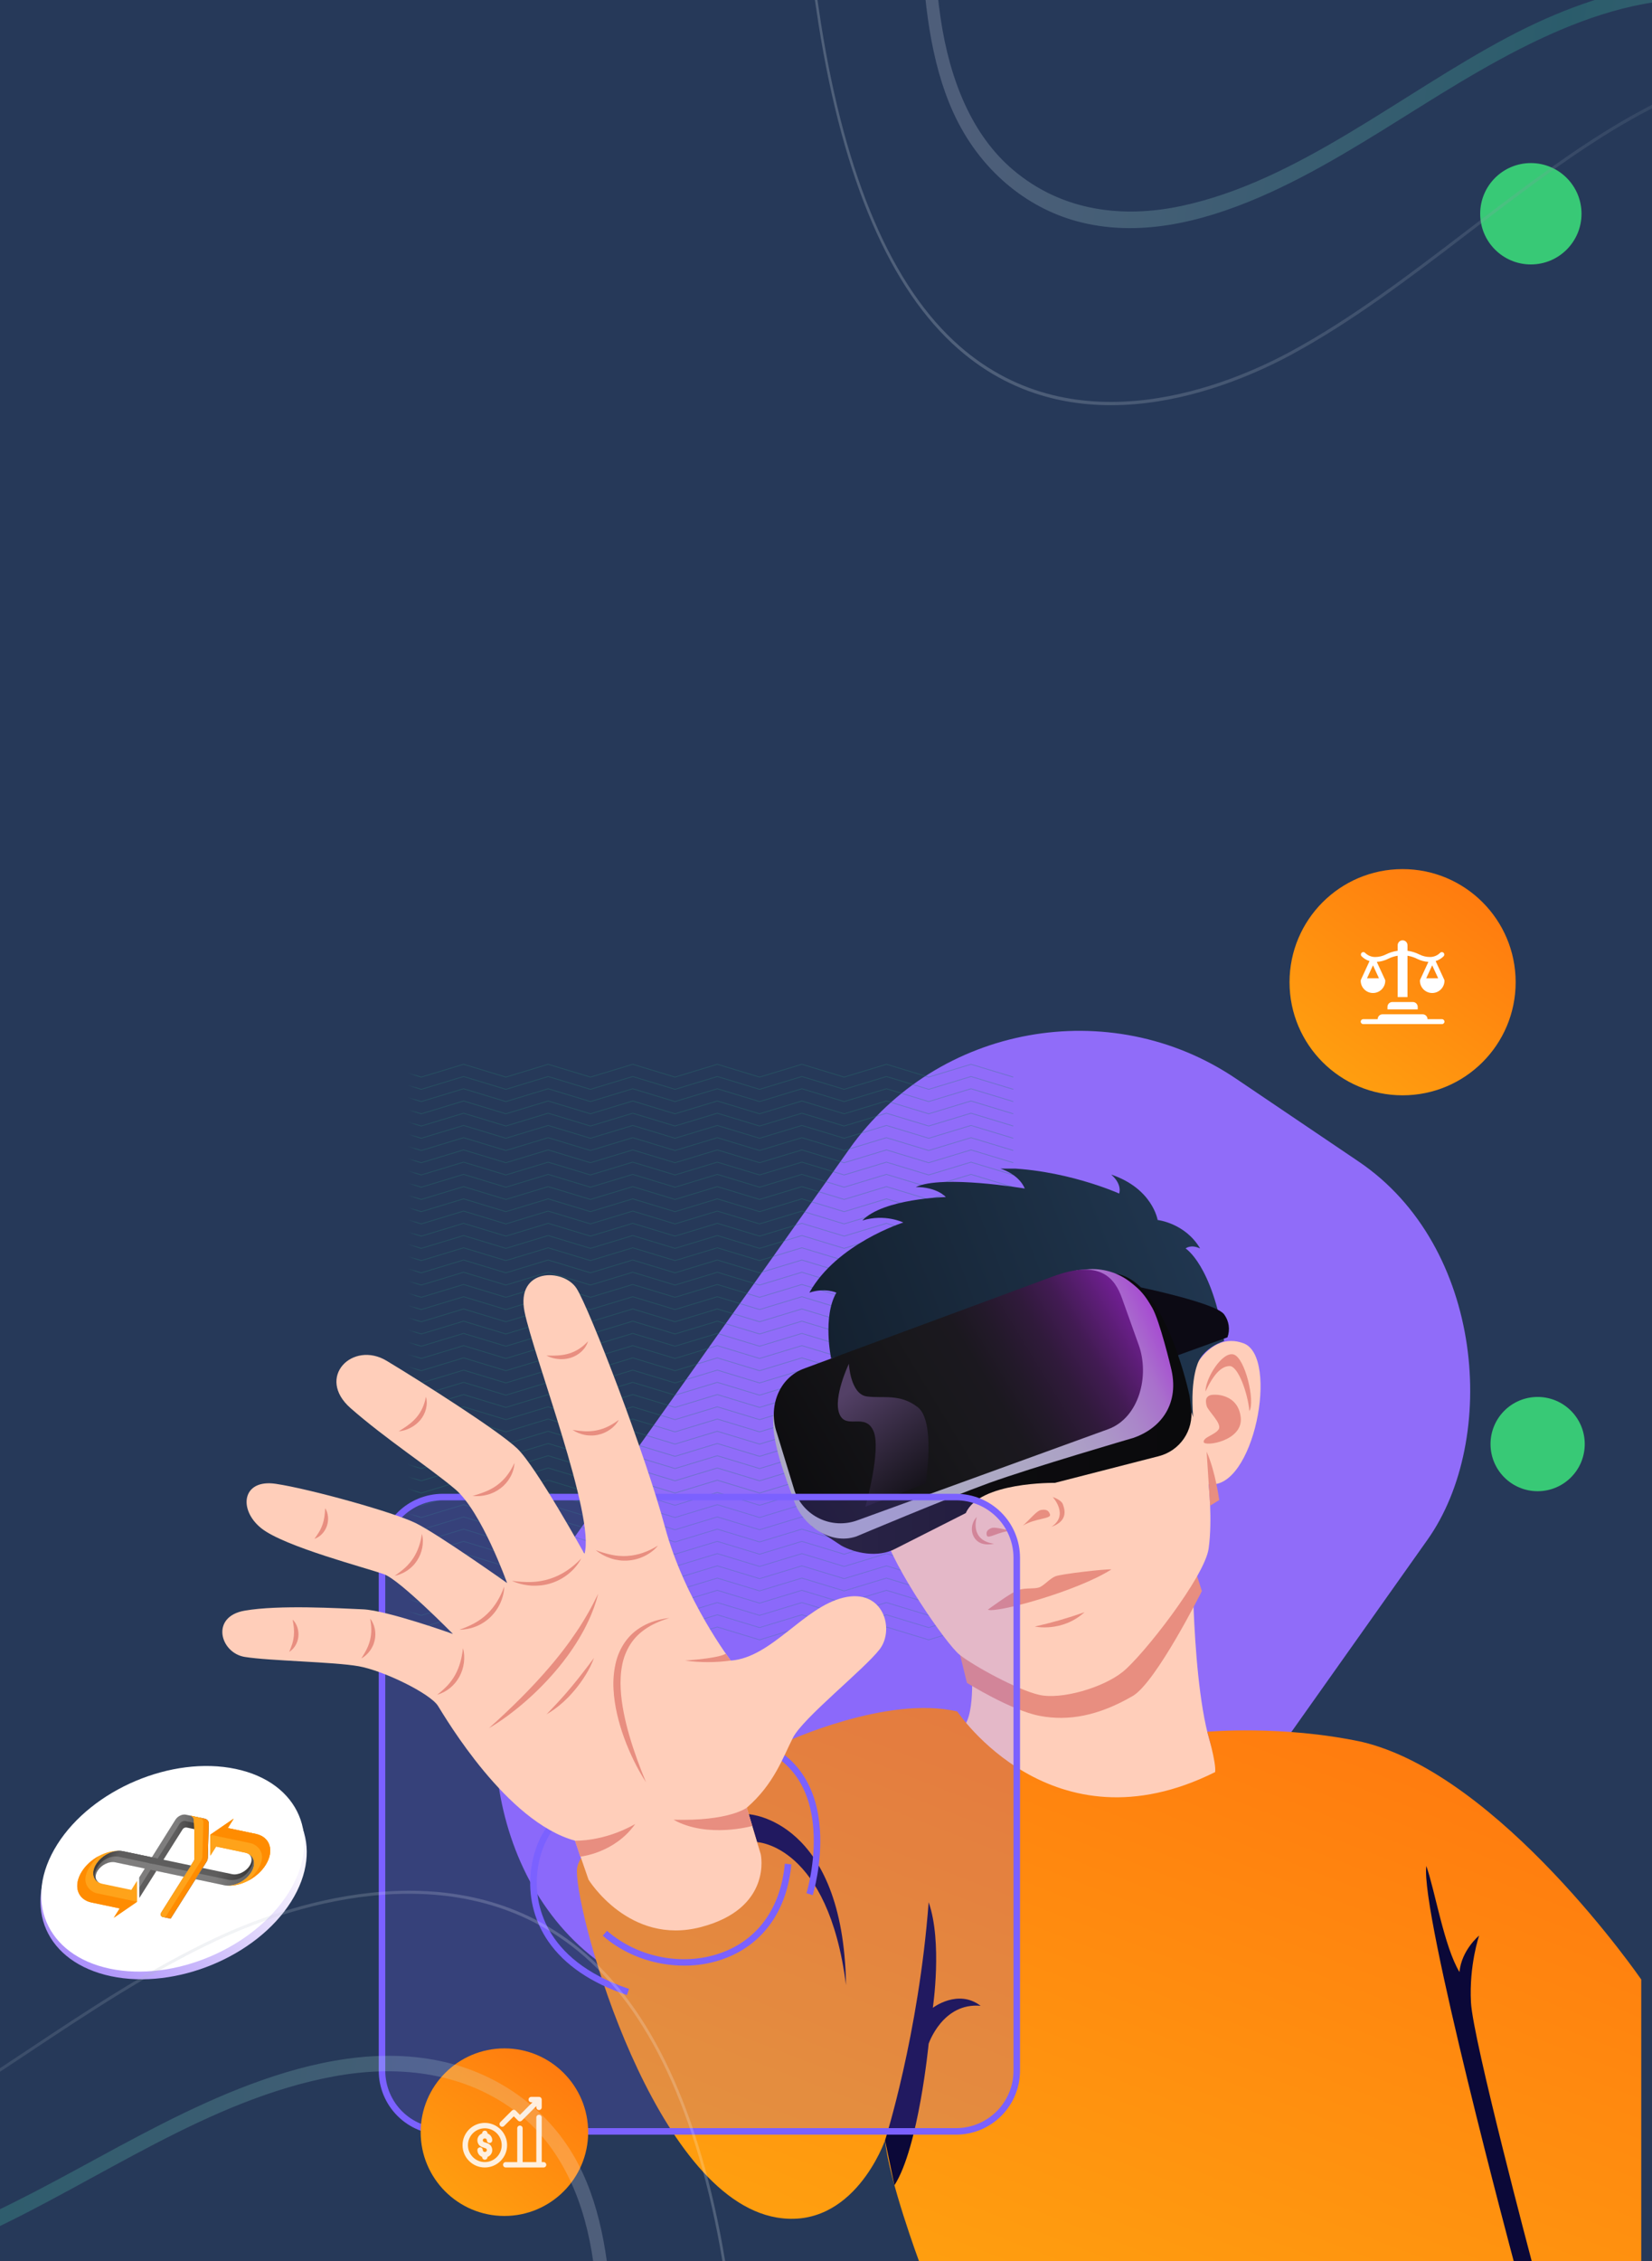 <svg width="375" height="513" viewBox="0 0 375 513" fill="none" xmlns="http://www.w3.org/2000/svg">
<g clip-path="url(#clip0_330_449)">
<rect width="375" height="513" fill="#263959"/>
<mask id="mask0_330_449" style="mask-type:alpha" maskUnits="userSpaceOnUse" x="93" y="150" width="300" height="334">
<path d="M93.587 175.868C93.587 160.914 106.646 149.317 121.495 151.083L370.989 180.764C383.545 182.258 393 192.904 393 205.549V432.484C393 445.268 383.34 455.985 370.625 457.309L121.131 483.28C106.404 484.813 93.587 473.261 93.587 458.454V175.868Z" fill="#DDE3EB"/>
</mask>
<g mask="url(#mask0_330_449)">
<rect width="158.311" height="247.121" rx="62.364" transform="matrix(0.829 0.56 -0.578 0.816 228.849 209.8)" fill="#906CF9"/>
<path d="M210.816 372.146L201.217 369.236L191.619 372.146L182.02 369.236L172.422 372.146L162.823 369.236L153.225 372.146L143.626 369.236L134.028 372.146L124.425 369.236L114.826 372.146L105.228 369.236L95.625 372.146L85.983 369.224L86.065 369.08L95.625 371.977L105.228 369.067L114.826 371.977L124.425 369.067L134.028 371.977L143.626 369.067L153.225 371.977L162.823 369.067L172.422 371.977L182.02 369.067L191.619 371.977L201.217 369.067L210.816 371.977L220.414 369.067L230.056 371.989L229.974 372.133L220.414 369.236L210.816 372.146Z" fill="#287E74" fill-opacity="0.36"/>
<path d="M210.816 369.37L201.217 366.461L191.619 369.37L182.02 366.461L172.422 369.37L162.823 366.461L153.225 369.37L143.626 366.461L134.028 369.37L124.425 366.461L114.826 369.37L105.228 366.461L95.625 369.37L85.983 366.448L86.065 366.304L95.625 369.202L105.228 366.292L114.826 369.202L124.425 366.292L134.028 369.202L143.626 366.292L153.225 369.202L162.823 366.292L172.422 369.202L182.02 366.292L191.619 369.202L201.217 366.292L210.816 369.202L220.414 366.292L230.056 369.214L229.974 369.358L220.414 366.461L210.816 369.37Z" fill="#287E74" fill-opacity="0.36"/>
<path d="M210.816 366.595L201.217 363.686L191.619 366.595L182.02 363.686L172.422 366.595L162.823 363.686L153.225 366.595L143.626 363.686L134.028 366.595L124.425 363.686L114.826 366.595L105.228 363.686L95.625 366.595L85.983 363.673L86.065 363.53L95.625 366.427L105.228 363.517L114.826 366.427L124.425 363.517L134.028 366.427L143.626 363.517L153.225 366.427L162.823 363.517L172.422 366.427L182.02 363.517L191.619 366.427L201.217 363.517L210.816 366.427L220.414 363.517L230.056 366.439L229.974 366.583L220.414 363.686L210.816 366.595Z" fill="#287E74" fill-opacity="0.36"/>
<path d="M210.816 363.82L201.217 360.91L191.619 363.82L182.02 360.91L172.422 363.82L162.823 360.91L153.225 363.82L143.626 360.91L134.028 363.82L124.425 360.91L114.826 363.82L105.228 360.91L95.625 363.82L85.983 360.898L86.065 360.754L95.625 363.651L105.228 360.742L114.826 363.651L124.425 360.742L134.028 363.651L143.626 360.742L153.225 363.651L162.823 360.742L172.422 363.651L182.02 360.742L191.619 363.651L201.217 360.742L210.816 363.651L220.414 360.742L230.056 363.664L229.974 363.808L220.414 360.91L210.816 363.82Z" fill="#287E74" fill-opacity="0.36"/>
<path d="M210.816 361.045L201.217 358.135L191.619 361.045L182.02 358.135L172.422 361.045L162.823 358.135L153.225 361.045L143.626 358.135L134.028 361.045L124.425 358.135L114.826 361.045L105.228 358.135L95.625 361.045L85.983 358.123L86.065 357.976L95.625 360.876L105.228 357.963L114.826 360.876L124.425 357.963L134.028 360.876L143.626 357.963L153.225 360.876L162.823 357.963L172.422 360.876L182.02 357.963L191.619 360.876L201.217 357.963L210.816 360.876L220.414 357.963L230.056 360.889L229.974 361.032L220.414 358.135L210.816 361.045Z" fill="#287E74" fill-opacity="0.36"/>
<path d="M210.816 358.27L201.217 355.357L191.619 358.27L182.02 355.357L172.422 358.27L162.823 355.357L153.225 358.27L143.626 355.357L134.028 358.27L124.425 355.357L114.826 358.27L105.228 355.357L95.625 358.27L85.983 355.345L86.065 355.201L95.625 358.101L105.228 355.188L114.826 358.101L124.425 355.188L134.028 358.101L143.626 355.188L153.225 358.101L162.823 355.188L172.422 358.101L182.02 355.188L191.619 358.101L201.217 355.188L210.816 358.101L220.414 355.188L230.056 358.114L229.974 358.257L220.414 355.357L210.816 358.27Z" fill="#287E74" fill-opacity="0.36"/>
<path d="M210.816 355.495L201.217 352.582L191.619 355.495L182.02 352.582L172.422 355.495L162.823 352.582L153.225 355.495L143.626 352.582L134.028 355.495L124.425 352.582L114.826 355.495L105.228 352.582L95.625 355.495L85.983 352.569L86.065 352.426L95.625 355.326L105.228 352.413L114.826 355.326L124.425 352.413L134.028 355.326L143.626 352.413L153.225 355.326L162.823 352.413L172.422 355.326L182.02 352.413L191.619 355.326L201.217 352.413L210.816 355.326L220.414 352.413L230.056 355.338L229.974 355.482L220.414 352.582L210.816 355.495Z" fill="#287E74" fill-opacity="0.36"/>
<path d="M210.816 352.719L201.217 349.806L191.619 352.719L182.02 349.806L172.422 352.719L162.823 349.806L153.225 352.719L143.626 349.806L134.028 352.719L124.425 349.806L114.826 352.719L105.228 349.806L95.625 352.719L85.983 349.794L86.065 349.65L95.625 352.547L105.228 349.638L114.826 352.547L124.425 349.638L134.028 352.547L143.626 349.638L153.225 352.547L162.823 349.638L172.422 352.547L182.02 349.638L191.619 352.547L201.217 349.638L210.816 352.547L220.414 349.638L230.056 352.56L229.974 352.707L220.414 349.806L210.816 352.719Z" fill="#287E74" fill-opacity="0.36"/>
<path d="M210.816 349.941L201.217 347.032L191.619 349.941L182.02 347.032L172.422 349.941L162.823 347.032L153.225 349.941L143.626 347.032L134.028 349.941L124.425 347.032L114.826 349.941L105.228 347.032L95.625 349.941L85.983 347.019L86.065 346.875L95.625 349.772L105.228 346.863L114.826 349.772L124.425 346.863L134.028 349.772L143.626 346.863L153.225 349.772L162.823 346.863L172.422 349.772L182.02 346.863L191.619 349.772L201.217 346.863L210.816 349.772L220.414 346.863L230.056 349.785L229.974 349.929L220.414 347.032L210.816 349.941Z" fill="#287E74" fill-opacity="0.36"/>
<path d="M210.816 347.166L201.217 344.256L191.619 347.166L182.02 344.256L172.422 347.166L162.823 344.256L153.225 347.166L143.626 344.256L134.028 347.166L124.425 344.256L114.826 347.166L105.228 344.256L95.625 347.166L85.983 344.244L86.065 344.1L95.625 346.997L105.228 344.087L114.826 346.997L124.425 344.087L134.028 346.997L143.626 344.087L153.225 346.997L162.823 344.087L172.422 346.997L182.02 344.087L191.619 346.997L201.217 344.087L210.816 346.997L220.414 344.087L230.056 347.01L229.974 347.153L220.414 344.256L210.816 347.166Z" fill="#287E74" fill-opacity="0.36"/>
<path d="M210.816 344.39L201.217 341.481L191.619 344.39L182.02 341.481L172.422 344.39L162.823 341.481L153.225 344.39L143.626 341.481L134.028 344.39L124.425 341.481L114.826 344.39L105.228 341.481L95.625 344.39L85.983 341.468L86.065 341.325L95.625 344.222L105.228 341.312L114.826 344.222L124.425 341.312L134.028 344.222L143.626 341.312L153.225 344.222L162.823 341.312L172.422 344.222L182.02 341.312L191.619 344.222L201.217 341.312L210.816 344.222L220.414 341.312L230.056 344.234L229.974 344.378L220.414 341.481L210.816 344.39Z" fill="#287E74" fill-opacity="0.36"/>
<path d="M210.816 341.615L201.217 338.706L191.619 341.615L182.02 338.706L172.422 341.615L162.823 338.706L153.225 341.615L143.626 338.706L134.028 341.615L124.425 338.706L114.826 341.615L105.228 338.706L95.625 341.615L85.983 338.693L86.065 338.546L95.625 341.446L105.228 338.534L114.826 341.446L124.425 338.534L134.028 341.446L143.626 338.534L153.225 341.446L162.823 338.534L172.422 341.446L182.02 338.534L191.619 341.446L201.217 338.534L210.816 341.446L220.414 338.534L230.056 341.459L229.974 341.603L220.414 338.706L210.816 341.615Z" fill="#287E74" fill-opacity="0.36"/>
<path d="M210.816 338.84L201.217 335.931L191.619 338.84L182.02 335.931L172.422 338.84L162.823 335.931L153.225 338.84L143.626 335.931L134.028 338.84L124.425 335.931L114.826 338.84L105.228 335.931L95.625 338.84L85.983 335.918L86.065 335.771L95.625 338.672L105.228 335.759L114.826 338.672L124.425 335.759L134.028 338.672L143.626 335.759L153.225 338.672L162.823 335.759L172.422 338.672L182.02 335.759L191.619 338.672L201.217 335.759L210.816 338.672L220.414 335.759L230.056 338.684L229.974 338.828L220.414 335.931L210.816 338.84Z" fill="#287E74" fill-opacity="0.36"/>
<path d="M114.826 336.065L105.228 333.152L95.625 336.065L85.983 333.14L86.065 332.996L95.625 335.896L105.228 332.983L114.826 335.896L124.425 332.983L134.028 335.896L143.626 332.983L153.225 335.896L162.823 332.983L172.422 335.896L182.02 332.983L191.619 335.896L201.217 332.983L210.816 335.896L220.414 332.983L230.056 335.909L229.974 336.052L220.414 333.152L210.816 336.065L201.217 333.152L191.619 336.065L182.02 333.152L172.422 336.065L162.823 333.152L153.225 336.065L143.626 333.152L134.028 336.065L124.425 333.152L114.826 336.065Z" fill="#287E74" fill-opacity="0.36"/>
<path d="M210.816 333.289L201.217 330.377L191.619 333.289L182.02 330.377L172.422 333.289L162.823 330.377L153.225 333.289L143.626 330.377L134.028 333.289L124.425 330.377L114.826 333.289L105.228 330.377L95.625 333.289L85.983 330.364L86.065 330.221L95.625 333.118L105.228 330.208L114.826 333.118L124.425 330.208L134.028 333.118L143.626 330.208L153.225 333.118L162.823 330.208L172.422 333.118L182.02 330.208L191.619 333.118L201.217 330.208L210.816 333.118L220.414 330.208L230.056 333.13L229.974 333.277L220.414 330.377L210.816 333.289Z" fill="#287E74" fill-opacity="0.36"/>
<path d="M210.816 330.515L201.217 327.602L191.619 330.515L182.02 327.602L172.422 330.515L162.823 327.602L153.225 330.515L143.626 327.602L134.028 330.515L124.425 327.602L114.826 330.515L105.228 327.602L95.625 330.515L85.983 327.589L86.065 327.446L95.625 330.343L105.228 327.433L114.826 330.343L124.425 327.433L134.028 330.343L143.626 327.433L153.225 330.343L162.823 327.433L172.422 330.343L182.02 327.433L191.619 330.343L201.217 327.433L210.816 330.343L220.414 327.433L230.056 330.355L229.974 330.502L220.414 327.602L210.816 330.515Z" fill="#287E74" fill-opacity="0.36"/>
<path d="M210.816 327.736L201.217 324.826L191.619 327.736L182.02 324.826L172.422 327.736L162.823 324.826L153.225 327.736L143.626 324.826L134.028 327.736L124.425 324.826L114.826 327.736L105.228 324.826L95.625 327.736L85.983 324.814L86.065 324.67L95.625 327.567L105.228 324.658L114.826 327.567L124.425 324.658L134.028 327.567L143.626 324.658L153.225 327.567L162.823 324.658L172.422 327.567L182.02 324.658L191.619 327.567L201.217 324.658L210.816 327.567L220.414 324.658L230.056 327.58L229.974 327.724L220.414 324.826L210.816 327.736Z" fill="#287E74" fill-opacity="0.36"/>
<path d="M210.816 324.961L201.217 322.052L191.619 324.961L182.02 322.052L172.422 324.961L162.823 322.052L153.225 324.961L143.626 322.052L134.028 324.961L124.425 322.052L114.826 324.961L105.228 322.052L95.625 324.961L85.983 322.039L86.065 321.895L95.625 324.792L105.228 321.883L114.826 324.792L124.425 321.883L134.028 324.792L143.626 321.883L153.225 324.792L162.823 321.883L172.422 324.792L182.02 321.883L191.619 324.792L201.217 321.883L210.816 324.792L220.414 321.883L230.056 324.805L229.974 324.949L220.414 322.052L210.816 324.961Z" fill="#287E74" fill-opacity="0.36"/>
<path d="M210.816 322.186L201.217 319.276L191.619 322.186L182.02 319.276L172.422 322.186L162.823 319.276L153.225 322.186L143.626 319.276L134.028 322.186L124.425 319.276L114.826 322.186L105.228 319.276L95.625 322.186L85.983 319.264L86.065 319.12L95.625 322.017L105.228 319.107L114.826 322.017L124.425 319.107L134.028 322.017L143.626 319.107L153.225 322.017L162.823 319.107L172.422 322.017L182.02 319.107L191.619 322.017L201.217 319.107L210.816 322.017L220.414 319.107L230.056 322.03L229.974 322.173L220.414 319.276L210.816 322.186Z" fill="#287E74" fill-opacity="0.36"/>
<path d="M210.816 319.411L201.217 316.501L191.619 319.411L182.02 316.501L172.422 319.411L162.823 316.501L153.225 319.411L143.626 316.501L134.028 319.411L124.425 316.501L114.826 319.411L105.228 316.501L95.625 319.411L85.983 316.488L86.065 316.342L95.625 319.242L105.228 316.329L114.826 319.242L124.425 316.329L134.028 319.242L143.626 316.329L153.225 319.242L162.823 316.329L172.422 319.242L182.02 316.329L191.619 319.242L201.217 316.329L210.816 319.242L220.414 316.329L230.056 319.254L229.974 319.398L220.414 316.501L210.816 319.411Z" fill="#287E74" fill-opacity="0.36"/>
<path d="M210.816 316.635L201.217 313.726L191.619 316.635L182.02 313.726L172.422 316.635L162.823 313.726L153.225 316.635L143.626 313.726L134.028 316.635L124.425 313.726L114.826 316.635L105.228 313.726L95.625 316.635L85.983 313.713L86.065 313.566L95.625 316.466L105.228 313.554L114.826 316.466L124.425 313.554L134.028 316.466L143.626 313.554L153.225 316.466L162.823 313.554L172.422 316.466L182.02 313.554L191.619 316.466L201.217 313.554L210.816 316.466L220.414 313.554L230.056 316.479L229.974 316.623L220.414 313.726L210.816 316.635Z" fill="#287E74" fill-opacity="0.36"/>
<path d="M210.816 313.86L201.217 310.948L191.619 313.86L182.02 310.948L172.422 313.86L162.823 310.948L153.225 313.86L143.626 310.948L134.028 313.86L124.425 310.948L114.826 313.86L105.228 310.948L95.625 313.86L85.983 310.935L86.065 310.791L95.625 313.692L105.228 310.779L114.826 313.692L124.425 310.779L134.028 313.692L143.626 310.779L153.225 313.692L162.823 310.779L172.422 313.692L182.02 310.779L191.619 313.692L201.217 310.779L210.816 313.692L220.414 310.779L230.056 313.704L229.974 313.848L220.414 310.948L210.816 313.86Z" fill="#287E74" fill-opacity="0.36"/>
<path d="M210.816 311.084L201.217 308.172L191.619 311.084L182.02 308.172L172.422 311.084L162.823 308.172L153.225 311.084L143.626 308.172L134.028 311.084L124.425 308.172L114.826 311.084L105.228 308.172L95.625 311.084L85.983 308.159L86.065 308.015L95.625 310.913L105.228 308.003L114.826 310.913L124.425 308.003L134.028 310.913L143.626 308.003L153.225 310.913L162.823 308.003L172.422 310.913L182.02 308.003L191.619 310.913L201.217 308.003L210.816 310.913L220.414 308.003L230.056 310.925L229.974 311.072L220.414 308.172L210.816 311.084Z" fill="#287E74" fill-opacity="0.36"/>
<path d="M210.816 308.306L201.217 305.397L191.619 308.306L182.02 305.397L172.422 308.306L162.823 305.397L153.225 308.306L143.626 305.397L134.028 308.306L124.425 305.397L114.826 308.306L105.228 305.397L95.625 308.306L85.983 305.384L86.065 305.241L95.625 308.138L105.228 305.228L114.826 308.138L124.425 305.228L134.028 308.138L143.626 305.228L153.225 308.138L162.823 305.228L172.422 308.138L182.02 305.228L191.619 308.138L201.217 305.228L210.816 308.138L220.414 305.228L230.056 308.15L229.974 308.297L220.414 305.397L210.816 308.306Z" fill="#287E74" fill-opacity="0.36"/>
<path d="M210.816 305.531L201.217 302.622L191.619 305.531L182.02 302.622L172.422 305.531L162.823 302.622L153.225 305.531L143.626 302.622L134.028 305.531L124.425 302.622L114.826 305.531L105.228 302.622L95.625 305.531L85.983 302.609L86.065 302.466L95.625 305.363L105.228 302.453L114.826 305.363L124.425 302.453L134.028 305.363L143.626 302.453L153.225 305.363L162.823 302.453L172.422 305.363L182.02 302.453L191.619 305.363L201.217 302.453L210.816 305.363L220.414 302.453L230.056 305.375L229.974 305.519L220.414 302.622L210.816 305.531Z" fill="#287E74" fill-opacity="0.36"/>
<path d="M210.816 302.756L201.217 299.846L191.619 302.756L182.02 299.846L172.422 302.756L162.823 299.846L153.225 302.756L143.626 299.846L134.028 302.756L124.425 299.846L114.826 302.756L105.228 299.846L95.625 302.756L85.983 299.834L86.065 299.69L95.625 302.587L105.228 299.678L114.826 302.587L124.425 299.678L134.028 302.587L143.626 299.678L153.225 302.587L162.823 299.678L172.422 302.587L182.02 299.678L191.619 302.587L201.217 299.678L210.816 302.587L220.414 299.678L230.056 302.6L229.974 302.744L220.414 299.846L210.816 302.756Z" fill="#287E74" fill-opacity="0.36"/>
<path d="M210.816 299.981L201.217 297.071L191.619 299.981L182.02 297.071L172.422 299.981L162.823 297.071L153.225 299.981L143.626 297.071L134.028 299.981L124.425 297.071L114.826 299.981L105.228 297.071L95.625 299.981L85.983 297.059L86.065 296.915L95.625 299.812L105.228 296.902L114.826 299.812L124.425 296.902L134.028 299.812L143.626 296.902L153.225 299.812L162.823 296.902L172.422 299.812L182.02 296.902L191.619 299.812L201.217 296.902L210.816 299.812L220.414 296.902L230.056 299.824L229.974 299.968L220.414 297.071L210.816 299.981Z" fill="#287E74" fill-opacity="0.36"/>
<path d="M210.816 297.206L201.217 294.296L191.619 297.206L182.02 294.296L172.422 297.206L162.823 294.296L153.225 297.206L143.626 294.296L134.028 297.206L124.425 294.296L114.826 297.206L105.228 294.296L95.625 297.206L85.983 294.284L86.065 294.137L95.625 297.037L105.228 294.125L114.826 297.037L124.425 294.125L134.028 297.037L143.626 294.125L153.225 297.037L162.823 294.125L172.422 297.037L182.02 294.125L191.619 297.037L201.217 294.125L210.816 297.037L220.414 294.125L230.056 297.05L229.974 297.193L220.414 294.296L210.816 297.206Z" fill="#287E74" fill-opacity="0.36"/>
<path d="M210.816 294.431L201.217 291.521L191.619 294.431L182.02 291.521L172.422 294.431L162.823 291.521L153.225 294.431L143.626 291.521L134.028 294.431L124.425 291.521L114.826 294.431L105.228 291.521L95.625 294.431L85.983 291.509L86.065 291.362L95.625 294.262L105.228 291.349L114.826 294.262L124.425 291.349L134.028 294.262L143.626 291.349L153.225 294.262L162.823 291.349L172.422 294.262L182.02 291.349L191.619 294.262L201.217 291.349L210.816 294.262L220.414 291.349L230.056 294.274L229.974 294.418L220.414 291.521L210.816 294.431Z" fill="#287E74" fill-opacity="0.36"/>
<path d="M210.816 291.655L201.217 288.742L191.619 291.655L182.02 288.742L172.422 291.655L162.823 288.742L153.225 291.655L143.626 288.742L134.028 291.655L124.425 288.742L114.826 291.655L105.228 288.742L95.625 291.655L85.983 288.73L86.065 288.586L95.625 291.486L105.228 288.574L114.826 291.486L124.425 288.574L134.028 291.486L143.626 288.574L153.225 291.486L162.823 288.574L172.422 291.486L182.02 288.574L191.619 291.486L201.217 288.574L210.816 291.486L220.414 288.574L230.056 291.499L229.974 291.643L220.414 288.742L210.816 291.655Z" fill="#287E74" fill-opacity="0.36"/>
<path d="M210.816 288.88L201.217 285.968L191.619 288.88L182.02 285.968L172.422 288.88L162.823 285.968L153.225 288.88L143.626 285.968L134.028 288.88L124.425 285.968L114.826 288.88L105.228 285.968L95.625 288.88L85.983 285.955L86.065 285.811L95.625 288.708L105.228 285.799L114.826 288.708L124.425 285.799L134.028 288.708L143.626 285.799L153.225 288.708L162.823 285.799L172.422 288.708L182.02 285.799L191.619 288.708L201.217 285.799L210.816 288.708L220.414 285.799L230.056 288.721L229.974 288.868L220.414 285.968L210.816 288.88Z" fill="#287E74" fill-opacity="0.36"/>
<path d="M210.816 286.102L201.217 283.192L191.619 286.102L182.02 283.192L172.422 286.102L162.823 283.192L153.225 286.102L143.626 283.192L134.028 286.102L124.425 283.192L114.826 286.102L105.228 283.192L95.625 286.102L85.983 283.18L86.065 283.036L95.625 285.933L105.228 283.023L114.826 285.933L124.425 283.023L134.028 285.933L143.626 283.023L153.225 285.933L162.823 283.023L172.422 285.933L182.02 283.023L191.619 285.933L201.217 283.023L210.816 285.933L220.414 283.023L230.056 285.946L229.974 286.089L220.414 283.192L210.816 286.102Z" fill="#287E74" fill-opacity="0.36"/>
<path d="M210.816 283.326L201.217 280.417L191.619 283.326L182.02 280.417L172.422 283.326L162.823 280.417L153.225 283.326L143.626 280.417L134.028 283.326L124.425 280.417L114.826 283.326L105.228 280.417L95.625 283.326L85.983 280.404L86.065 280.261L95.625 283.158L105.228 280.248L114.826 283.158L124.425 280.248L134.028 283.158L143.626 280.248L153.225 283.158L162.823 280.248L172.422 283.158L182.02 280.248L191.619 283.158L201.217 280.248L210.816 283.158L220.414 280.248L230.056 283.17L229.974 283.314L220.414 280.417L210.816 283.326Z" fill="#287E74" fill-opacity="0.36"/>
<path d="M210.816 280.552L201.217 277.642L191.619 280.552L182.02 277.642L172.422 280.552L162.823 277.642L153.225 280.552L143.626 277.642L134.028 280.552L124.425 277.642L114.826 280.552L105.228 277.642L95.625 280.552L85.983 277.629L86.065 277.486L95.625 280.383L105.228 277.473L114.826 280.383L124.425 277.473L134.028 280.383L143.626 277.473L153.225 280.383L162.823 277.473L172.422 280.383L182.02 277.473L191.619 280.383L201.217 277.473L210.816 280.383L220.414 277.473L230.056 280.395L229.974 280.539L220.414 277.642L210.816 280.552Z" fill="#287E74" fill-opacity="0.36"/>
<path d="M210.816 277.776L201.217 274.867L191.619 277.776L182.02 274.867L172.422 277.776L162.823 274.867L153.225 277.776L143.626 274.867L134.028 277.776L124.425 274.867L114.826 277.776L105.228 274.867L95.625 277.776L85.983 274.854L86.065 274.71L95.625 277.607L105.228 274.698L114.826 277.607L124.425 274.698L134.028 277.607L143.626 274.698L153.225 277.607L162.823 274.698L172.422 277.607L182.02 274.698L191.619 277.607L201.217 274.698L210.816 277.607L220.414 274.698L230.056 277.62L229.974 277.764L220.414 274.867L210.816 277.776Z" fill="#287E74" fill-opacity="0.36"/>
<path d="M210.816 275.001L201.217 272.091L191.619 275.001L182.02 272.091L172.422 275.001L162.823 272.091L153.225 275.001L143.626 272.091L134.028 275.001L124.425 272.091L114.826 275.001L105.228 272.091L95.625 275.001L85.983 272.079L86.065 271.932L95.625 274.832L105.228 271.919L114.826 274.832L124.425 271.919L134.028 274.832L143.626 271.919L153.225 274.832L162.823 271.919L172.422 274.832L182.02 271.919L191.619 274.832L201.217 271.919L210.816 274.832L220.414 271.919L230.056 274.845L229.974 274.988L220.414 272.091L210.816 275.001Z" fill="#287E74" fill-opacity="0.36"/>
<path d="M210.816 272.226L201.217 269.316L191.619 272.226L182.02 269.316L172.422 272.226L162.823 269.316L153.225 272.226L143.626 269.316L134.028 272.226L124.425 269.316L114.826 272.226L105.228 269.316L95.625 272.226L85.983 269.304L86.065 269.157L95.625 272.057L105.228 269.145L114.826 272.057L124.425 269.145L134.028 272.057L143.626 269.145L153.225 272.057L162.823 269.145L172.422 272.057L182.02 269.145L191.619 272.057L201.217 269.145L210.816 272.057L220.414 269.145L230.056 272.07L229.974 272.214L220.414 269.316L210.816 272.226Z" fill="#287E74" fill-opacity="0.36"/>
<path d="M210.816 269.451L201.217 266.538L191.619 269.451L182.02 266.538L172.422 269.451L162.823 266.538L153.225 269.451L143.626 266.538L134.028 269.451L124.425 266.538L114.826 269.451L105.228 266.538L95.625 269.451L85.983 266.525L86.065 266.382L95.625 269.282L105.228 266.369L114.826 269.282L124.425 266.369L134.028 269.282L143.626 266.369L153.225 269.282L162.823 266.369L172.422 269.282L182.02 266.369L191.619 269.282L201.217 266.369L210.816 269.282L220.414 266.369L230.056 269.294L229.974 269.438L220.414 266.538L210.816 269.451Z" fill="#287E74" fill-opacity="0.36"/>
<path d="M210.816 266.675L201.217 263.763L191.619 266.675L182.02 263.763L172.422 266.675L162.823 263.763L153.225 266.675L143.626 263.763L134.028 266.675L124.425 263.763L114.826 266.675L105.228 263.763L95.625 266.675L85.983 263.75L86.065 263.606L95.625 266.503L105.228 263.594L114.826 266.503L124.425 263.594L134.028 266.503L143.626 263.594L153.225 266.503L162.823 263.594L172.422 266.503L182.02 263.594L191.619 266.503L201.217 263.594L210.816 266.503L220.414 263.594L230.056 266.516L229.974 266.663L220.414 263.763L210.816 266.675Z" fill="#287E74" fill-opacity="0.36"/>
<path d="M210.816 263.897L201.217 260.988L191.619 263.897L182.02 260.988L172.422 263.897L162.823 260.988L153.225 263.897L143.626 260.988L134.028 263.897L124.425 260.988L114.826 263.897L105.228 260.988L95.625 263.897L85.983 260.975L86.065 260.831L95.625 263.728L105.228 260.819L114.826 263.728L124.425 260.819L134.028 263.728L143.626 260.819L153.225 263.728L162.823 260.819L172.422 263.728L182.02 260.819L191.619 263.728L201.217 260.819L210.816 263.728L220.414 260.819L230.056 263.741L229.974 263.885L220.414 260.988L210.816 263.897Z" fill="#287E74" fill-opacity="0.36"/>
<path d="M210.816 261.121L201.217 258.212L191.619 261.121L182.02 258.212L172.422 261.121L162.823 258.212L153.225 261.121L143.626 258.212L134.028 261.121L124.425 258.212L114.826 261.121L105.228 258.212L95.625 261.121L85.983 258.199L86.065 258.055L95.625 260.953L105.228 258.043L114.826 260.953L124.425 258.043L134.028 260.953L143.626 258.043L153.225 260.953L162.823 258.043L172.422 260.953L182.02 258.043L191.619 260.953L201.217 258.043L210.816 260.953L220.414 258.043L230.056 260.965L229.974 261.109L220.414 258.212L210.816 261.121Z" fill="#287E74" fill-opacity="0.36"/>
<path d="M210.816 258.346L201.217 255.437L191.619 258.346L182.02 255.437L172.422 258.346L162.823 255.437L153.225 258.346L143.626 255.437L134.028 258.346L124.425 255.437L114.826 258.346L105.228 255.437L95.625 258.346L85.983 255.424L86.065 255.281L95.625 258.178L105.228 255.268L114.826 258.178L124.425 255.268L134.028 258.178L143.626 255.268L153.225 258.178L162.823 255.268L172.422 258.178L182.02 255.268L191.619 258.178L201.217 255.268L210.816 258.178L220.414 255.268L230.056 258.19L229.974 258.334L220.414 255.437L210.816 258.346Z" fill="#287E74" fill-opacity="0.36"/>
<path d="M210.816 255.571L201.217 252.662L191.619 255.571L182.02 252.662L172.422 255.571L162.823 252.662L153.225 255.571L143.626 252.662L134.028 255.571L124.425 252.662L114.826 255.571L105.228 252.662L95.625 255.571L85.983 252.649L86.065 252.502L95.625 255.402L105.228 252.49L114.826 255.402L124.425 252.49L134.028 255.402L143.626 252.49L153.225 255.402L162.823 252.49L172.422 255.402L182.02 252.49L191.619 255.402L201.217 252.49L210.816 255.402L220.414 252.49L230.056 255.415L229.974 255.559L220.414 252.662L210.816 255.571Z" fill="#287E74" fill-opacity="0.36"/>
<path d="M210.816 252.796L201.217 249.886L191.619 252.796L182.02 249.886L172.422 252.796L162.823 249.886L153.225 252.796L143.626 249.886L134.028 252.796L124.425 249.886L114.826 252.796L105.228 249.886L95.625 252.796L85.983 249.874L86.065 249.727L95.625 252.627L105.228 249.714L114.826 252.627L124.425 249.714L134.028 252.627L143.626 249.714L153.225 252.627L162.823 249.714L172.422 252.627L182.02 249.714L191.619 252.627L201.217 249.714L210.816 252.627L220.414 249.714L230.056 252.64L229.974 252.783L220.414 249.886L210.816 252.796Z" fill="#287E74" fill-opacity="0.36"/>
<path d="M210.816 250.021L201.217 247.108L191.619 250.021L182.02 247.108L172.422 250.021L162.823 247.108L153.225 250.021L143.626 247.108L134.028 250.021L124.425 247.108L114.826 250.021L105.228 247.108L95.625 250.021L85.983 247.096L86.065 246.952L95.625 249.852L105.228 246.939L114.826 249.852L124.425 246.939L134.028 249.852L143.626 246.939L153.225 249.852L162.823 246.939L172.422 249.852L182.02 246.939L191.619 249.852L201.217 246.939L210.816 249.852L220.414 246.939L230.056 249.865L229.974 250.008L220.414 247.108L210.816 250.021Z" fill="#287E74" fill-opacity="0.36"/>
<path d="M210.816 247.246L201.217 244.333L191.619 247.246L182.02 244.333L172.422 247.246L162.823 244.333L153.225 247.246L143.626 244.333L134.028 247.246L124.425 244.333L114.826 247.246L105.228 244.333L95.625 247.246L85.983 244.32L86.065 244.177L95.625 247.074L105.228 244.164L114.826 247.074L124.425 244.164L134.028 247.074L143.626 244.164L153.225 247.074L162.823 244.164L172.422 247.074L182.02 244.164L191.619 247.074L201.217 244.164L210.816 247.074L220.414 244.164L230.056 247.086L229.974 247.233L220.414 244.333L210.816 247.246Z" fill="#287E74" fill-opacity="0.36"/>
<path d="M210.816 244.471L201.217 241.558L191.619 244.471L182.02 241.558L172.422 244.471L162.823 241.558L153.225 244.471L143.626 241.558L134.028 244.471L124.425 241.558L114.826 244.471L105.228 241.558L95.625 244.471L85.983 241.545L86.065 241.402L95.625 244.299L105.228 241.389L114.826 244.299L124.425 241.389L134.028 244.299L143.626 241.389L153.225 244.299L162.823 241.389L172.422 244.299L182.02 241.389L191.619 244.299L201.217 241.389L210.816 244.299L220.414 241.389L230.056 244.311L229.974 244.458L220.414 241.558L210.816 244.471Z" fill="#287E74" fill-opacity="0.36"/>
</g>
<g clip-path="url(#clip1_330_449)">
<path d="M219.118 391.235C221.613 387.269 220.366 375.94 220.366 375.94L270.727 355.659C270.727 355.659 270.727 394.857 277.874 401.661C277.874 401.661 264.262 411.633 248.268 411.633C232.275 411.633 219.118 391.235 219.118 391.235Z" fill="#FFCEBA"/>
<path d="M219.496 381.832C219.496 381.832 229.479 388.064 235.981 389.309C242.483 390.554 249.294 389.349 257.117 384.811C262.448 381.718 272.814 361.005 272.814 361.005L270.158 352.551L217.546 373.897L219.496 381.832Z" fill="#E88E80"/>
<path d="M200.97 348.408C202.557 355.092 214.695 372.993 217.871 375.486C221.047 377.978 230.914 383.417 235.905 384.55C240.895 385.683 250.311 382.964 254.848 379.339C259.385 375.713 273.449 357.812 274.357 351.354C275.264 344.896 274.357 336.738 274.357 336.738C284.607 338.324 290.464 307.847 282.297 304.788C274.13 301.729 269.819 312.832 269.819 312.832C225.697 312.946 199.381 341.723 200.97 348.408Z" fill="#FFCEBA"/>
<path d="M273.903 329.374L274.697 341.624L276.758 340.352C276.758 340.352 275.942 333.99 273.903 329.374Z" fill="#E88E80"/>
<path d="M283.612 320.173C284.945 317.879 282.626 308.094 280.047 307.323C277.469 306.553 273.616 312.721 273.641 315.728C275.438 311.873 277.206 309.971 279.12 309.947C281.035 309.924 283.231 316.025 283.612 320.173Z" fill="#E88E80"/>
<path d="M274.611 316.604C273.659 317.009 273.61 317.824 273.91 318.99C274.209 320.155 277.475 323.003 276.637 324.294C275.799 325.585 273.151 326.051 273.231 327.178C273.311 328.305 282.248 327.002 281.643 321.584C281.037 316.166 275.564 316.198 274.611 316.604Z" fill="#E88E80"/>
<path d="M224.24 365.219C225.891 366.106 244.401 361.12 252.297 356.085C251.047 355.952 240.922 357.11 239.585 357.644C238.248 358.178 236.952 359.827 235.837 360.184C234.722 360.54 232.939 360.253 231.332 360.698C229.725 361.144 224.24 365.219 224.24 365.219Z" fill="#E88E80"/>
<path d="M234.901 369.05C238.724 368.192 242.492 367.105 246.185 365.795C241.055 370.431 234.901 369.05 234.901 369.05Z" fill="#E88E80"/>
<path d="M229.688 347.3C227.562 346.99 225.789 346.37 224.991 346.725C224.193 347.08 223.751 347.521 224.017 348.407C224.282 349.293 226.756 347.433 229.688 347.3Z" fill="#E88E80"/>
<path d="M232.206 346.139C234.04 344.488 235.335 342.759 236.327 342.599C237.319 342.439 238.031 342.589 238.351 343.621C238.671 344.653 235.093 344.414 232.206 346.139Z" fill="#E88E80"/>
<path d="M238.968 339.665C238.968 339.665 242.75 343.763 238.671 346.414C242.631 345.047 241.633 342.332 241.27 341.308C240.907 340.284 238.968 339.665 238.968 339.665Z" fill="#E88E80"/>
<path d="M221.727 344.179C221.727 344.179 219.912 349.465 225.649 350.264C221.798 351.061 220.753 348.57 220.627 347.289C220.578 346.723 220.651 346.152 220.841 345.615C221.03 345.079 221.333 344.589 221.727 344.179V344.179Z" fill="#E88E80"/>
<path d="M270.841 321.556C270.085 312.222 272.189 308.665 272.189 308.665C272.189 308.665 273.448 305.811 277.872 304.258C275.149 287.004 269.135 283.266 269.135 283.266C269.135 283.266 270.27 282.245 272.424 283.266C269.018 277.487 262.782 276.808 262.782 276.808C262.782 276.808 261.648 269.669 252.234 266.496C254.844 268.762 254.05 270.802 254.05 270.802C254.05 270.802 241.232 265.024 226.713 265.024C231.591 266.496 232.612 269.669 232.612 269.669C232.612 269.669 213.897 266.496 207.881 269.329C212.759 269.329 214.693 271.595 214.693 271.595C214.693 271.595 200.514 271.935 195.75 276.92C200.901 275.334 205.051 277.374 205.051 277.374C205.051 277.374 189.966 282.133 183.727 293.292C187.244 292.108 189.852 293.292 189.852 293.292C186.677 298.787 188.667 308.242 188.667 308.242C188.667 308.242 232.314 294.255 243.524 295.728C254.734 297.201 261.993 307.964 265.396 311.363C268.799 314.762 270.841 321.556 270.841 321.556Z" fill="url(#paint0_linear_330_449)"/>
<path d="M258.969 292.098C258.969 292.098 275.982 295.648 277.873 298.216C278.421 298.955 278.777 299.818 278.908 300.727C279.04 301.637 278.944 302.565 278.629 303.429C278.629 303.429 269.892 306.6 266.318 307.884L258.969 292.098Z" fill="#0C0A14"/>
<path d="M191.001 350.7L184.268 346.263L262.738 316.827L253.341 288.992C264.743 290.814 270.048 316.83 270.048 316.83L270.39 319.669C270.675 322.04 270.087 324.435 268.737 326.407C267.387 328.379 265.365 329.794 263.049 330.388L239.435 336.453C239.435 336.453 222.346 336.179 219.239 343.298L203.255 351.387C199.226 353.53 194.049 352.356 191.001 350.7Z" fill="url(#paint1_linear_330_449)"/>
<path d="M175.658 320.576L244.49 288.182L246.761 287.994C250.26 287.689 253.745 288.71 256.525 290.855C258.83 292.653 259.818 293.699 261.549 296.715C263.28 299.731 265.753 310.134 265.753 310.134C267.946 318.52 263.473 324.115 257.255 326.246C257.255 326.246 234.134 332.999 224.54 336.468C214.945 339.937 194.41 348.597 194.41 348.597C188.33 350.68 182.119 345.809 180.342 340.793C178.565 335.777 174.663 326.324 175.658 320.576Z" fill="url(#paint2_linear_330_449)"/>
<path d="M182.61 310.479L238.704 289.732C249.761 285.532 253.068 290.002 254.707 294.597L258.492 305.179C261.01 312.202 258.546 321.725 251.532 324.274L194.58 344.963C193.203 345.463 191.741 345.684 190.278 345.615C188.815 345.546 187.38 345.187 186.056 344.56C184.733 343.933 183.547 343.05 182.568 341.962C181.589 340.873 180.836 339.602 180.352 338.221L176.378 325.232C174.313 319.33 176.723 312.604 182.61 310.479Z" fill="url(#paint3_linear_330_449)"/>
<path d="M192.689 309.433C192.689 309.433 189.059 317.047 190.534 320.775C192.009 324.503 196.342 320.423 198.247 324.621C200.151 328.819 196.432 341.865 196.432 341.865L210.123 336.576C210.123 336.576 212.426 322.469 208.346 319.296C204.266 316.123 200.52 317.334 196.778 316.842C193.035 316.349 192.689 309.433 192.689 309.433Z" fill="url(#paint4_linear_330_449)"/>
<path d="M178.132 395.345C178.132 395.345 201.308 384.564 217.304 388.321C217.304 388.321 238.776 420.567 275.832 402.068C276.128 399.953 274.044 392.922 274.044 392.922C274.044 392.922 290.956 391.352 309.062 395.197C340.483 402.562 372.56 449.129 372.56 449.129V481.183V513.236H208.682C208.682 513.236 201.741 494.526 200.902 485.614C200.902 485.614 193.823 506.099 176.32 503.137C148.644 498.453 130.949 435.538 130.949 424.508C130.949 413.477 178.132 395.345 178.132 395.345Z" fill="url(#paint5_linear_330_449)"/>
<path d="M210.8 431.597C208.531 461.744 200.902 485.614 200.902 485.614L203.037 495.82C208.531 487.278 210.8 463.71 210.8 463.71C210.8 463.71 213.963 454.316 222.596 455.101C217.455 451.173 211.749 455.554 211.749 455.554C211.749 455.554 213.976 440.595 210.8 431.597Z" fill="#0B0838"/>
<path d="M169.955 411.63C169.955 411.63 191.442 412.8 192.046 450.385C187.964 418.541 171.858 417.965 171.858 417.965L169.955 411.63Z" fill="#0B0838"/>
<path d="M323.773 423.375C322.337 433.729 343.661 513.236 343.661 513.236H347.745C347.745 513.236 334.36 462.841 333.907 454.343C333.453 445.845 335.759 439.16 335.759 439.16C335.759 439.16 331.752 442.447 331.297 447.432C327.842 441.759 325.74 428.964 323.773 423.375Z" fill="#0B0838"/>
<path opacity="0.2" d="M100.482 483.594H217.03C224.636 483.594 230.802 477.435 230.802 469.837L230.802 353.421C230.802 345.824 224.636 339.665 217.03 339.665H100.482C92.876 339.665 86.71 345.824 86.71 353.421L86.71 469.837C86.71 477.435 92.876 483.594 100.482 483.594Z" fill="#7B61FF"/>
<path d="M217.028 484.333H100.485C96.637 484.329 92.949 482.8 90.228 480.083C87.507 477.365 85.977 473.68 85.973 469.837V353.425C85.977 349.582 87.507 345.897 90.228 343.18C92.949 340.462 96.637 338.934 100.485 338.929H217.028C220.876 338.934 224.565 340.462 227.285 343.18C230.006 345.897 231.536 349.582 231.541 353.425V469.837C231.536 473.68 230.006 477.365 227.285 480.083C224.565 482.8 220.876 484.329 217.028 484.333V484.333ZM100.485 340.408C97.03 340.412 93.718 341.785 91.275 344.225C88.832 346.666 87.457 349.974 87.454 353.425V469.837C87.457 473.288 88.832 476.597 91.275 479.037C93.718 481.477 97.03 482.85 100.485 482.854H217.028C220.483 482.85 223.796 481.477 226.239 479.037C228.682 476.597 230.056 473.288 230.06 469.837V353.425C230.056 349.974 228.682 346.665 226.239 344.225C223.796 341.784 220.483 340.412 217.028 340.408H100.485Z" fill="#7B61FF"/>
<path d="M155.335 445.986C153.646 445.986 151.962 445.837 150.3 445.543C145.2 444.639 140.538 442.444 136.815 439.193L137.789 438.079C145.009 444.383 155.708 446.284 164.424 442.812C172.375 439.644 177.25 432.557 178.154 422.859L179.635 422.997C178.677 433.276 173.472 440.8 164.975 444.186C161.905 445.393 158.633 446.004 155.335 445.986V445.986Z" fill="#7B61FF"/>
<path d="M184.482 430.001L183.068 429.557C183.089 429.491 185.162 422.687 184.639 415.161C183.951 405.232 179.287 398.795 170.778 396.027L171.237 394.621C176.272 396.257 180.097 399.157 182.621 403.241C184.627 406.496 185.805 410.479 186.12 415.098C186.652 422.9 184.571 429.716 184.482 430.001Z" fill="#7B61FF"/>
<path d="M142.318 452.663C134.154 449.923 128.14 445.818 124.444 440.462C121.471 436.154 120.047 430.967 120.404 425.747C120.876 418.308 124.608 412.434 127.66 411.831L127.956 413.282C125.778 413.717 122.329 418.826 121.885 425.841C121.541 431.258 122.89 444.58 142.792 451.263L142.318 452.663Z" fill="#7B61FF"/>
<path d="M172.689 420.731L169.512 410.157C175.713 404.793 177.704 398.776 179.998 394.269C182.292 389.762 196.206 378.737 199.685 374.202C203.163 369.667 200.515 360.298 191.442 362.494C182.369 364.691 175.184 376.091 165.883 376.771C165.883 376.771 155.369 362.948 150.948 346.482C146.528 330.016 133.821 296.93 130.872 292.325C127.924 287.72 117.034 287.642 119.076 297.65C121.118 307.658 135.217 344.268 132.664 352.551C132.664 352.551 121.684 332.73 117.411 328.657C113.139 324.583 95.483 313.399 87.769 308.754C80.055 304.109 71.588 312.492 79.602 319.517C87.617 326.541 97.3 332.81 103.309 337.872C109.318 342.934 115.106 359.172 115.106 359.172C115.106 359.172 99.566 348.166 94.461 345.624C89.356 343.083 70.225 337.796 62.589 336.663C54.952 335.53 54.044 342.48 59.261 346.708C64.478 350.937 83.611 355.848 87.24 357.211C90.87 358.573 102.818 370.73 102.818 370.73C102.818 370.73 87.861 365.374 82.401 365.142C76.941 364.91 63.43 364.085 55.556 365.438C47.682 366.791 49.96 375.03 55.556 375.94C61.152 376.85 75.746 377.048 81.418 378.055C87.089 379.063 97.655 384.246 99.415 387.043C101.174 389.84 114.992 413.405 130.532 417.634L133.594 426.472C133.594 426.472 142.82 441.502 159.115 437.235C175.411 432.967 172.689 420.731 172.689 420.731Z" fill="#FFCEBA"/>
<path d="M152.876 412.875C165.505 413.252 169.512 410.156 169.512 410.156L170.754 414.298C170.754 414.298 160.59 417.181 152.876 412.875Z" fill="#E88E80"/>
<path d="M130.531 417.634C130.531 417.634 136.997 417.93 144.18 413.857C139.492 420.505 131.703 421.253 131.703 421.253L130.531 417.634Z" fill="#E88E80"/>
<path d="M165.883 376.771C162.443 377.238 158.956 377.238 155.517 376.771C163.91 376.157 164.742 375.193 164.742 375.193L165.883 376.771Z" fill="#E88E80"/>
<path d="M110.984 392.104C113.475 389.884 115.885 387.608 118.214 385.277C120.546 382.941 122.796 380.534 124.922 378.029C125.187 377.713 125.457 377.404 125.717 377.086L126.495 376.131C126.758 375.816 127.006 375.489 127.262 375.168L127.643 374.684L128.016 374.193C129.021 372.896 129.963 371.551 130.884 370.19L131.565 369.164L132.22 368.118C132.329 367.943 132.443 367.772 132.547 367.594L132.86 367.063C133.067 366.708 133.289 366.358 133.486 365.997C134.315 364.568 135.044 363.086 135.787 361.589C135.572 362.392 135.367 363.207 135.084 363.994C135.019 364.192 134.952 364.392 134.882 364.586C134.813 364.779 134.745 364.982 134.665 365.177L134.204 366.347C134.13 366.544 134.041 366.733 133.955 366.924L133.696 367.498C133.526 367.881 133.35 368.263 133.157 368.636L132.586 369.76L131.974 370.86C131.143 372.321 130.237 373.739 129.26 375.107C129.138 375.279 129.02 375.452 128.895 375.62L128.518 376.125C128.263 376.459 128.017 376.799 127.757 377.128L126.97 378.111C126.705 378.438 126.433 378.758 126.163 379.079C123.989 381.631 121.622 384.014 119.085 386.207C117.817 387.302 116.514 388.352 115.166 389.341C114.488 389.831 113.811 390.321 113.114 390.781C112.416 391.241 111.713 391.695 110.984 392.104Z" fill="#E88E80"/>
<path d="M151.968 367.102C151.747 367.177 151.524 367.25 151.305 367.319L150.973 367.426C150.863 367.463 150.755 367.507 150.647 367.547L149.996 367.784C149.781 367.87 149.571 367.963 149.359 368.052L149.042 368.186L148.731 368.334C148.525 368.435 148.316 368.525 148.115 368.63L147.523 368.958C147.323 369.066 147.136 369.197 146.944 369.313C146.185 369.792 145.475 370.343 144.824 370.96C144.19 371.576 143.625 372.259 143.139 372.998C142.182 374.483 141.528 376.142 141.214 377.879C141.048 378.754 140.941 379.638 140.896 380.527C140.845 381.423 140.845 382.322 140.896 383.218C140.94 384.117 141.026 385.018 141.146 385.917C141.266 386.817 141.415 387.713 141.59 388.608C141.765 389.503 141.968 390.393 142.183 391.282C142.397 392.171 142.646 393.057 142.902 393.936C143.416 395.701 143.998 397.45 144.624 399.189C145.251 400.927 145.925 402.653 146.638 404.366C145.621 402.8 144.702 401.173 143.887 399.493C143.063 397.811 142.328 396.087 141.685 394.328C141.036 392.561 140.499 390.755 140.077 388.92C139.867 388 139.689 387.07 139.551 386.13C139.413 385.191 139.32 384.244 139.268 383.292C139.158 381.368 139.307 379.438 139.713 377.554C140.12 375.637 140.933 373.83 142.098 372.254C142.686 371.476 143.365 370.771 144.121 370.154C144.874 369.552 145.691 369.035 146.557 368.612C147.412 368.196 148.304 367.863 149.223 367.617C150.123 367.375 151.041 367.202 151.968 367.102Z" fill="#E88E80"/>
<path d="M134.841 376.157C134.352 377.491 133.726 378.77 132.972 379.974C132.231 381.186 131.4 382.341 130.487 383.429C130.043 383.981 129.55 384.497 129.067 385.018C128.814 385.268 128.562 385.519 128.306 385.757C128.177 385.88 128.052 386.007 127.919 386.125L127.518 386.476C126.456 387.421 125.299 388.254 124.066 388.961C125.028 387.912 126.021 386.938 126.948 385.895C127.427 385.392 127.873 384.859 128.343 384.346L129.019 383.555C129.252 383.296 129.464 383.027 129.692 382.759C130.58 381.695 131.45 380.61 132.302 379.505C133.157 378.412 133.994 377.299 134.841 376.157Z" fill="#E88E80"/>
<path d="M105.086 373.976C105.17 374.236 105.234 374.503 105.275 374.774C105.321 375.046 105.352 375.319 105.367 375.594C105.398 376.147 105.378 376.701 105.306 377.251C105.162 378.364 104.815 379.441 104.282 380.429C103.743 381.419 103.017 382.295 102.143 383.007C101.284 383.706 100.292 384.223 99.228 384.528C100.066 383.883 100.855 383.176 101.588 382.413C102.279 381.662 102.876 380.83 103.365 379.935C103.851 379.033 104.233 378.079 104.504 377.091C104.652 376.592 104.759 376.083 104.855 375.564C104.951 375.045 105.032 374.518 105.086 373.976Z" fill="#E88E80"/>
<path d="M114.44 359.993C114.446 360.313 114.427 360.633 114.383 360.95C114.341 361.268 114.282 361.583 114.205 361.895C114.053 362.523 113.841 363.134 113.573 363.722C113.032 364.915 112.269 365.995 111.325 366.903C111.203 367.014 111.088 367.13 110.962 367.236L110.586 367.551C110.457 367.653 110.322 367.747 110.19 367.847C110.06 367.946 109.924 368.039 109.784 368.124C109.237 368.479 108.656 368.78 108.05 369.023C106.855 369.504 105.581 369.758 104.292 369.772C105.465 369.369 106.604 368.874 107.698 368.292C108.227 368.001 108.737 367.677 109.225 367.321C109.711 366.97 110.171 366.584 110.602 366.167C111.035 365.75 111.44 365.305 111.815 364.836C112.188 364.363 112.535 363.869 112.851 363.356C113.496 362.298 114.027 361.175 114.437 360.006L114.44 359.993Z" fill="#E88E80"/>
<path d="M131.937 353.578C131.777 353.917 131.591 354.244 131.38 354.554C131.172 354.867 130.946 355.168 130.705 355.456C130.22 356.039 129.68 356.573 129.092 357.052C127.906 358.025 126.544 358.762 125.08 359.224C124.716 359.346 124.34 359.431 123.97 359.52C123.592 359.586 123.216 359.667 122.835 359.701C122.455 359.735 122.073 359.767 121.692 359.784C121.501 359.784 121.31 359.784 121.121 359.784C120.931 359.784 120.74 359.784 120.551 359.759C119.046 359.655 117.571 359.288 116.192 358.675C117.64 358.886 119.103 358.977 120.565 358.946C120.745 358.946 120.924 358.931 121.103 358.916C121.282 358.901 121.46 358.895 121.637 358.878C121.993 358.829 122.348 358.802 122.698 358.73C123.401 358.62 124.094 358.454 124.771 358.236C126.132 357.806 127.425 357.187 128.612 356.397C129.217 356.001 129.796 355.568 130.346 355.1C130.909 354.628 131.441 354.119 131.937 353.578V353.578Z" fill="#E88E80"/>
<path d="M149.334 350.689C149.139 350.949 148.922 351.191 148.685 351.414C148.451 351.639 148.204 351.849 147.945 352.045C147.427 352.441 146.87 352.784 146.283 353.069C145.096 353.651 143.806 353.993 142.486 354.076C142.156 354.101 141.824 354.096 141.496 354.094C141.167 354.093 140.835 354.059 140.509 354.008C140.184 353.958 139.859 353.9 139.538 353.835C139.378 353.797 139.221 353.754 139.063 353.711C138.904 353.668 138.747 353.624 138.593 353.563C137.362 353.155 136.216 352.527 135.209 351.71C136.38 352.152 137.582 352.507 138.805 352.77C138.953 352.806 139.101 352.831 139.249 352.853C139.397 352.875 139.545 352.906 139.694 352.928C139.99 352.957 140.296 353.008 140.6 353.02C141.201 353.07 141.806 353.074 142.408 353.032C143.62 352.956 144.816 352.713 145.962 352.31C146.546 352.11 147.116 351.875 147.671 351.605C148.244 351.334 148.799 351.028 149.334 350.689Z" fill="#E88E80"/>
<path d="M140.462 322.157C140.355 322.379 140.227 322.591 140.08 322.79C139.935 322.991 139.779 323.183 139.611 323.365C139.271 323.733 138.894 324.063 138.484 324.35C137.653 324.937 136.709 325.345 135.713 325.55C135.464 325.606 135.212 325.636 134.961 325.67C134.709 325.704 134.454 325.711 134.2 325.705C133.945 325.699 133.695 325.691 133.443 325.671C133.191 325.652 132.942 325.614 132.702 325.559C131.727 325.367 130.799 324.985 129.973 324.433C130.908 324.595 131.851 324.701 132.799 324.75C132.914 324.759 133.03 324.759 133.144 324.75H133.487C133.715 324.735 133.942 324.741 134.168 324.714C134.616 324.683 135.062 324.62 135.501 324.526C136.39 324.341 137.252 324.043 138.066 323.639C138.484 323.435 138.89 323.21 139.283 322.963C139.69 322.715 140.083 322.446 140.462 322.157V322.157Z" fill="#E88E80"/>
<path d="M116.761 331.934C116.762 332.211 116.737 332.488 116.687 332.761C116.642 333.036 116.578 333.308 116.498 333.575C116.336 334.113 116.116 334.632 115.843 335.123C115.289 336.121 114.533 336.993 113.622 337.682C113.169 338.027 112.682 338.324 112.168 338.57C112.04 338.635 111.911 338.691 111.78 338.744C111.648 338.797 111.519 338.855 111.386 338.903C111.118 338.993 110.854 339.09 110.58 339.154C109.504 339.443 108.383 339.528 107.275 339.405C108.309 339.128 109.325 338.787 110.317 338.383C110.561 338.29 110.792 338.167 111.029 338.062C111.144 338.006 111.257 337.941 111.372 337.885C111.488 337.829 111.602 337.767 111.712 337.7L112.046 337.508L112.369 337.299C112.48 337.234 112.581 337.151 112.686 337.083C112.791 337.015 112.896 336.935 112.995 336.857C113.814 336.235 114.543 335.503 115.16 334.681C115.477 334.263 115.768 333.826 116.031 333.373C116.304 332.909 116.548 332.428 116.761 331.934V331.934Z" fill="#E88E80"/>
<path d="M95.769 348.034C95.844 348.282 95.898 348.536 95.93 348.794C95.965 349.052 95.984 349.312 95.988 349.572C95.998 350.097 95.954 350.621 95.856 351.137C95.758 351.659 95.609 352.169 95.412 352.662C95.211 353.157 94.963 353.631 94.671 354.079C94.523 354.304 94.365 354.523 94.203 354.728C94.042 354.934 93.861 355.138 93.67 355.32C92.559 356.447 91.138 357.219 89.587 357.539C90.416 356.98 91.207 356.367 91.954 355.703C92.047 355.625 92.13 355.535 92.216 355.45C92.302 355.366 92.394 355.286 92.474 355.196C92.636 355.017 92.805 354.847 92.956 354.66C93.269 354.3 93.555 353.917 93.812 353.516C94.074 353.116 94.31 352.7 94.519 352.27C94.728 351.837 94.912 351.393 95.071 350.939C95.233 350.475 95.371 350.004 95.484 349.526C95.601 349.037 95.697 348.544 95.769 348.034Z" fill="#E88E80"/>
<path d="M84.018 367.254C84.161 367.415 84.288 367.589 84.397 367.775C84.508 367.959 84.607 368.15 84.693 368.347C84.869 368.744 85.001 369.16 85.085 369.587C85.257 370.454 85.243 371.349 85.044 372.211C84.996 372.427 84.928 372.637 84.863 372.848C84.798 373.06 84.715 373.262 84.613 373.461C84.511 373.659 84.415 373.853 84.306 374.043C84.198 374.234 84.075 374.416 83.941 374.586C83.429 375.282 82.777 375.862 82.027 376.29C82.472 375.563 82.9 374.873 83.246 374.162C83.292 374.074 83.334 373.984 83.372 373.894L83.493 373.626C83.561 373.443 83.641 373.268 83.705 373.083C83.839 372.722 83.949 372.353 84.034 371.977C84.208 371.222 84.29 370.449 84.277 369.674C84.266 368.861 84.18 368.051 84.018 367.254Z" fill="#E88E80"/>
<path d="M66.418 367.475C66.676 367.708 66.895 367.979 67.07 368.279C67.248 368.578 67.393 368.896 67.502 369.227C67.725 369.901 67.802 370.615 67.73 371.32C67.659 372.029 67.435 372.714 67.073 373.328C66.721 373.927 66.232 374.434 65.645 374.807C65.9 374.165 66.147 373.578 66.331 372.985C66.512 372.407 66.635 371.812 66.699 371.21C66.76 370.605 66.763 369.996 66.708 369.39C66.648 368.747 66.551 368.107 66.418 367.475V367.475Z" fill="#E88E80"/>
<path d="M73.806 342.187C74.001 342.473 74.151 342.787 74.25 343.118C74.356 343.451 74.425 343.793 74.456 344.141C74.518 344.847 74.43 345.56 74.2 346.231C73.969 346.905 73.595 347.52 73.102 348.035C72.623 348.541 72.03 348.925 71.373 349.156C71.768 348.59 72.141 348.074 72.455 347.54C72.765 347.018 73.021 346.466 73.221 345.893C73.418 345.317 73.559 344.722 73.643 344.118C73.734 343.478 73.789 342.833 73.806 342.187Z" fill="#E88E80"/>
<path d="M96.672 316.92C96.958 317.808 96.918 318.781 96.691 319.7C96.45 320.63 96.002 321.494 95.382 322.229C94.138 323.667 92.388 324.573 90.495 324.762C91.277 324.27 92.029 323.806 92.716 323.282C93.06 323.028 93.39 322.756 93.706 322.467C93.854 322.319 94.017 322.18 94.15 322.024C94.283 321.867 94.436 321.716 94.573 321.559C95.115 320.916 95.564 320.201 95.906 319.434C96.27 318.633 96.527 317.788 96.672 316.92V316.92Z" fill="#E88E80"/>
<path d="M133.474 304.318C133.232 305.217 132.671 306.014 131.982 306.664C131.275 307.315 130.431 307.8 129.511 308.082C129.052 308.219 128.582 308.311 128.106 308.358C126.702 308.479 125.293 308.206 124.036 307.571C124.959 307.581 125.843 307.597 126.702 307.534C127.128 307.506 127.552 307.456 127.974 307.386C128.181 307.343 128.391 307.312 128.594 307.257C128.797 307.202 129 307.152 129.201 307.094C130.005 306.847 130.77 306.488 131.474 306.029C132.212 305.547 132.884 304.972 133.474 304.318V304.318Z" fill="#E88E80"/>
</g>
<g filter="url(#filter0_d_330_449)">
<circle cx="114.499" cy="483.771" r="19.01" fill="url(#paint6_linear_330_449)"/>
</g>
<g clip-path="url(#clip2_330_449)">
<path d="M109.878 486.014L110.627 486.272C112.078 486.772 112.125 488.833 110.666 489.379C110.666 489.771 110.373 490.019 110.053 490.019C109.736 490.019 109.44 489.775 109.44 489.379C108.813 489.145 108.366 488.54 108.366 487.833C108.366 487.494 108.64 487.219 108.979 487.219C109.318 487.219 109.592 487.494 109.592 487.833C109.592 488.067 109.783 488.257 110.017 488.257H110.089C110.568 488.257 110.677 487.586 110.227 487.432L109.478 487.173C108.027 486.673 107.981 484.612 109.44 484.066C109.44 483.674 109.732 483.427 110.053 483.427C110.37 483.427 110.666 483.671 110.666 484.066C111.293 484.301 111.74 484.905 111.74 485.613C111.74 485.951 111.465 486.226 111.127 486.226C110.788 486.226 110.513 485.951 110.513 485.613C110.513 485.379 110.323 485.188 110.089 485.188H110.017C109.538 485.188 109.429 485.859 109.878 486.014V486.014ZM115.112 486.723C115.112 489.512 112.842 491.782 110.053 491.782C107.263 491.782 104.994 489.512 104.994 486.723C104.994 483.933 107.263 481.664 110.053 481.664C112.842 481.664 115.112 483.933 115.112 486.723ZM113.886 486.723C113.886 484.609 112.166 482.89 110.053 482.89C107.939 482.89 106.22 484.609 106.22 486.723C106.22 488.836 107.939 490.555 110.053 490.555C112.166 490.555 113.886 488.836 113.886 486.723ZM123.391 490.555H122.969V480.437C122.969 480.098 122.695 479.824 122.356 479.824C122.017 479.824 121.743 480.098 121.743 480.437V490.555H118.638V482.89C118.638 482.551 118.364 482.277 118.025 482.277C117.686 482.277 117.412 482.551 117.412 482.89V490.555H114.805C114.467 490.555 114.192 490.83 114.192 491.169C114.192 491.507 114.467 491.782 114.805 491.782H123.391C123.729 491.782 124.004 491.507 124.004 491.169C124.004 490.83 123.729 490.555 123.391 490.555ZM114.434 482.365L116.626 480.174L117.591 481.139C117.831 481.378 118.219 481.378 118.459 481.139L121.743 477.855V478.137C121.743 478.476 122.017 478.751 122.356 478.751C122.695 478.751 122.969 478.476 122.969 478.137C122.969 476.191 122.972 476.357 122.962 476.288C122.933 476.079 122.795 475.893 122.59 475.808C122.439 475.745 122.486 475.761 120.593 475.761C120.254 475.761 119.98 476.036 119.98 476.374C119.98 476.713 120.254 476.988 120.593 476.988H120.875L118.025 479.838L117.06 478.873C116.82 478.633 116.432 478.633 116.192 478.873L113.567 481.498C113.327 481.738 113.327 482.126 113.567 482.365C113.806 482.605 114.195 482.605 114.434 482.365V482.365Z" fill="white" fill-opacity="0.86"/>
</g>
<ellipse rx="27.247" ry="26.64" transform="matrix(0.979 0.206 -0.533 0.846 39.409 425.85)" fill="url(#paint7_linear_330_449)"/>
<circle r="26.786" transform="matrix(0.979 0.206 -0.533 0.846 39.216 424.014)" fill="white"/>
<g clip-path="url(#clip3_330_449)">
<path d="M60.299 423.141C59.412 424.547 58.04 425.797 56.438 426.658C54.836 427.519 53.112 427.934 51.587 427.824C52.551 427.864 53.625 427.584 54.619 427.036C55.613 426.488 56.461 425.706 57.014 424.83C57.633 423.848 57.832 422.824 57.569 421.983C57.306 421.141 56.601 420.551 55.61 420.343L49.06 418.966L51.708 414.766L58.096 416.109C59.65 416.435 60.755 417.36 61.168 418.678C61.581 419.997 61.269 421.603 60.299 423.141ZM47.746 416.282L47.758 421.031L53.042 412.649L47.746 416.282Z" fill="#FF9900"/>
<path d="M31.633 430.634L31.598 425.99L39.84 412.856C40.078 412.48 40.459 412.15 40.896 411.941C41.334 411.731 41.793 411.659 42.174 411.739L46.439 412.635C46.737 412.698 46.982 412.836 47.15 413.037C47.317 413.238 47.4 413.494 47.392 413.78L47.173 421.531C47.165 421.821 47.061 422.132 46.874 422.432L38.742 435.33L37 434.964C36.759 434.913 36.587 434.769 36.523 434.565C36.459 434.36 36.508 434.11 36.658 433.872L43.99 422.243C44.076 422.106 44.122 421.964 44.122 421.833L44.1 415.012L42.378 414.65C42.052 414.582 41.643 414.755 41.465 415.037L31.633 430.634Z" fill="url(#paint8_linear_330_449)"/>
<path opacity="0.2" d="M31.598 425.99L31.611 428.318L40.801 413.739C40.801 413.739 40.974 413.464 41.402 413.27C41.751 413.112 41.941 413.146 42.248 413.211C43.318 413.436 45.203 413.87 45.683 413.863C46.799 413.847 46.111 412.566 46.111 412.566L42.174 411.739C41.793 411.659 41.334 411.731 40.896 411.941C40.459 412.15 40.078 412.48 39.84 412.856L31.598 425.99Z" fill="white"/>
<path d="M43.201 411.948L46.433 412.627C46.732 412.69 46.977 412.828 47.144 413.029C47.311 413.23 47.395 413.486 47.387 413.772L47.167 421.523C47.159 421.813 47.056 422.124 46.868 422.424L38.736 435.321L36.994 434.955C36.753 434.905 36.581 434.761 36.517 434.556C36.453 434.352 36.502 434.102 36.653 433.864L43.984 422.235C44.07 422.098 44.116 421.956 44.116 421.825C44.116 421.825 44.143 416.671 44.094 415.007C44.071 414.2 44.05 413.599 43.971 412.848C43.957 412.717 43.932 412.596 43.843 412.437C43.779 412.323 43.658 412.209 43.556 412.14C43.343 411.995 43.201 411.948 43.201 411.948Z" fill="#FF8C01"/>
<path d="M43.201 411.948L45.207 412.369C45.505 412.432 45.75 412.571 45.917 412.771C46.085 412.972 46.168 413.228 46.16 413.515L45.941 421.265C45.932 421.555 45.829 421.866 45.642 422.166L37.51 435.064L36.994 434.955C36.753 434.905 36.581 434.761 36.517 434.556C36.453 434.352 36.502 434.102 36.653 433.864L43.984 422.235C44.071 422.098 44.116 421.956 44.116 421.825C44.116 421.825 44.143 416.671 44.094 415.007C44.071 414.2 44.05 413.599 43.971 412.848C43.957 412.717 43.932 412.596 43.843 412.437C43.779 412.323 43.658 412.209 43.556 412.14C43.343 411.995 43.201 411.948 43.201 411.948Z" fill="#FFA31A"/>
<path fill-rule="evenodd" clip-rule="evenodd" d="M57.099 421.718C57.033 421.222 56.757 420.82 56.313 420.575C57.049 420.924 57.521 421.539 57.648 422.314C57.776 423.09 57.551 423.98 57.013 424.833C56.394 425.815 55.406 426.674 54.267 427.22C53.128 427.767 51.932 427.957 50.94 427.749L44.388 426.372L45.996 423.821L52.693 425.228C53.343 425.365 54.128 425.24 54.875 424.882C55.622 424.523 56.27 423.96 56.676 423.316C57.016 422.776 57.164 422.214 57.099 421.718ZM34.226 421.349L43.346 423.266L41.74 425.814L32.619 423.898L34.226 421.349Z" fill="url(#paint9_linear_330_449)"/>
<path d="M22.522 427.193C22.078 426.949 21.802 426.547 21.736 426.05C21.67 425.554 21.819 424.992 22.159 424.452C22.565 423.809 23.213 423.245 23.96 422.887C24.707 422.528 25.492 422.403 26.142 422.54L32.839 423.947L34.447 421.396L27.895 420.019C26.903 419.811 25.706 420.001 24.568 420.548C23.429 421.095 22.441 421.953 21.822 422.935C21.284 423.788 21.059 424.678 21.186 425.454C21.314 426.23 21.786 426.844 22.522 427.193V427.193Z" fill="url(#paint10_linear_330_449)"/>
<path opacity="0.2" d="M42.538 424.549L33.676 422.687L32.873 423.96L41.736 425.822L42.538 424.549Z" fill="white"/>
<path opacity="0.2" d="M57.229 421.628C57.028 421.152 56.749 420.818 56.305 420.574C57.041 420.922 57.513 421.537 57.641 422.313C57.768 423.088 57.544 423.978 57.005 424.832C56.386 425.813 55.398 426.672 54.259 427.219C53.121 427.765 51.924 427.956 50.932 427.747L44.38 426.37L45.183 425.096L51.88 426.504C53.704 426.822 55.607 425.926 56.7 424.191C57.665 422.661 57.357 422.088 57.229 421.628Z" fill="white"/>
<path d="M21.605 426.14C21.807 426.616 22.086 426.95 22.529 427.194C21.793 426.846 21.321 426.231 21.194 425.455C21.066 424.68 21.291 423.79 21.83 422.937C22.449 421.955 23.436 421.096 24.575 420.549C25.714 420.003 26.911 419.813 27.902 420.021L34.455 421.398L33.651 422.672L26.954 421.264C25.131 420.946 23.228 421.842 22.134 423.577C21.169 425.107 21.477 425.68 21.605 426.14Z" fill="url(#paint11_linear_330_449)"/>
<path d="M60.298 423.141C59.411 424.547 58.039 425.797 56.437 426.658C54.835 427.519 53.111 427.934 51.586 427.824C52.55 427.864 53.624 427.584 54.618 427.036C55.612 426.488 56.46 425.706 57.013 424.83C57.632 423.848 57.831 422.824 57.568 421.983C57.305 421.141 56.6 420.551 55.609 420.343L49.059 418.966L51.707 414.766L58.095 416.109C59.649 416.435 60.754 417.36 61.167 418.678C61.58 419.997 61.268 421.603 60.298 423.141ZM47.745 416.282L47.757 421.031L53.041 412.649L47.745 416.282Z" fill="#FFA31A"/>
<path d="M18.569 424.628C19.455 423.222 20.827 421.973 22.429 421.111C24.031 420.25 25.755 419.836 27.28 419.946C26.316 419.906 25.242 420.185 24.248 420.733C23.255 421.282 22.406 422.063 21.853 422.94C21.235 423.921 21.035 424.945 21.298 425.787C21.561 426.628 22.266 427.218 23.257 427.427L29.807 428.803L27.159 433.003L20.771 431.661C19.217 431.334 18.112 430.41 17.699 429.091C17.286 427.772 17.599 426.167 18.569 424.628ZM31.121 431.487L31.11 426.738L25.825 435.121L31.121 431.487Z" fill="#FFA31A"/>
<path d="M56.934 418.213L50.384 416.837L47.731 416.28L53.026 412.646L51.691 414.764L58.079 416.106C59.633 416.433 60.738 417.357 61.151 418.675C61.564 419.994 61.252 421.599 60.282 423.138C59.396 424.545 58.024 425.795 56.421 426.657C62.082 421.196 58.431 418.528 56.934 418.213Z" fill="#FF8C01"/>
<path d="M21.932 429.557L28.482 430.933L31.135 431.491L25.839 435.124L27.175 433.007L20.787 431.665C19.233 431.338 18.128 430.414 17.715 429.095C17.302 427.776 17.614 426.171 18.584 424.633C19.47 423.226 20.842 421.975 22.445 421.113C16.784 426.575 20.435 429.242 21.932 429.557Z" fill="#FF8C01"/>
<path opacity="0.2" d="M22.553 427.21C22.11 426.965 21.833 426.563 21.767 426.067C21.702 425.571 21.851 425.009 22.191 424.469C22.596 423.825 23.244 423.262 23.991 422.903C24.738 422.545 25.523 422.42 26.173 422.557L32.87 423.964L34.479 421.413L27.926 420.036C26.935 419.828 25.738 420.018 24.599 420.565C23.46 421.111 22.473 421.97 21.854 422.952C21.315 423.805 21.09 424.695 21.218 425.471C21.345 426.246 21.817 426.861 22.553 427.21Z" fill="white"/>
<path d="M21.637 426.157C21.838 426.633 22.117 426.967 22.561 427.211C21.825 426.862 21.353 426.248 21.226 425.472C21.098 424.696 21.323 423.806 21.861 422.953C22.48 421.972 23.468 421.113 24.607 420.566C25.746 420.019 26.942 419.829 27.934 420.038L35.488 421.625L34.685 422.899L26.986 421.281C25.163 420.963 23.259 421.859 22.166 423.593C21.201 425.124 21.509 425.696 21.637 426.157Z" fill="url(#paint12_linear_330_449)"/>
</g>
<g filter="url(#filter1_d_330_449)">
<circle cx="318.385" cy="222.854" r="25.664" fill="url(#paint13_linear_330_449)"/>
</g>
<path d="M308.879 222.52C308.879 224.056 310.129 225.305 311.664 225.305C313.2 225.305 314.449 224.056 314.449 222.52C314.449 222.44 314.431 222.36 314.398 222.287L312.53 218.24C313.405 218.189 314.271 217.959 315.055 217.568L315.117 217.536C315.796 217.197 316.52 216.967 317.271 216.851V226.233H319.498V216.851C320.249 216.967 320.973 217.197 321.652 217.536L321.715 217.567C322.498 217.959 323.364 218.189 324.24 218.24L322.372 222.287C322.338 222.36 322.32 222.44 322.32 222.52C322.32 224.056 323.569 225.305 325.105 225.305C326.64 225.305 327.89 224.056 327.89 222.52C327.89 222.44 327.872 222.36 327.838 222.287L325.888 218.06C326.561 217.854 327.178 217.485 327.689 216.973C327.907 216.756 327.907 216.403 327.689 216.186C327.472 215.968 327.119 215.968 326.902 216.186C326.289 216.799 325.474 217.136 324.606 217.136C323.78 217.136 322.952 216.941 322.213 216.571L322.151 216.54C321.341 216.135 320.475 215.865 319.577 215.736C319.551 215.733 319.525 215.731 319.498 215.731V214.463C319.498 213.848 319 213.349 318.385 213.349C317.769 213.349 317.271 213.848 317.271 214.463V215.731C317.244 215.731 317.218 215.733 317.192 215.736C316.294 215.865 315.428 216.135 314.619 216.54L314.556 216.571C313.817 216.941 312.989 217.136 312.163 217.136C311.296 217.136 310.48 216.799 309.867 216.186C309.65 215.968 309.297 215.968 309.08 216.186C308.862 216.403 308.862 216.756 309.08 216.973C309.592 217.485 310.208 217.854 310.882 218.06L308.931 222.287C308.897 222.36 308.879 222.44 308.879 222.52V222.52ZM323.748 221.963L325.105 219.022L326.462 221.963H323.748ZM311.664 219.022L313.021 221.963H310.307L311.664 219.022Z" fill="white"/>
<path d="M327.333 231.245H324.047C324.047 230.63 323.548 230.131 322.933 230.131H313.836C313.221 230.131 312.722 230.63 312.722 231.245H309.436C309.129 231.245 308.879 231.495 308.879 231.802C308.879 232.11 309.129 232.359 309.436 232.359H327.333C327.64 232.359 327.89 232.11 327.89 231.802C327.89 231.495 327.64 231.245 327.333 231.245Z" fill="white"/>
<path d="M320.705 227.347H316.064C315.449 227.347 314.95 227.845 314.95 228.461V229.018H321.819V228.461C321.819 227.845 321.32 227.347 320.705 227.347Z" fill="white"/>
<g filter="url(#filter2_d_330_449)">
<circle cx="349.039" cy="327.648" r="10.693" fill="#38C976"/>
</g>
<g filter="url(#filter3_d_330_449)">
<circle cx="347.5" cy="48.5" r="11.5" fill="#38C976"/>
</g>
<path d="M-140.547 459.243C-127.767 463.751 -117.984 473.333 -108.74 483.947C-99.844 494.168 -91.03 504.934 -79.418 511.177C-55.475 524.05 -27.263 517.681 -3.723 506.829C22.585 494.696 47.328 476.381 75.744 471.124C89.682 468.546 104.574 469.871 116.667 478.771C126.685 486.146 132.083 497.778 134.301 510.843C135.561 518.267 135.972 525.8 136.292 533.346L139.33 533.358C139.24 531.22 139.151 529.082 139.024 526.958C138.319 514.604 136.892 501.765 131.233 490.936C124.801 478.636 113.348 470.793 101.206 467.915C86.39 464.398 70.995 467.633 56.813 472.934C43.147 478.041 30.197 485.268 17.242 492.3C-7.487 505.724 -34.894 519.334 -62.94 513.521C-69.502 512.16 -75.87 509.682 -81.668 505.928C-87.398 502.224 -92.43 497.369 -97.172 492.195C-106.455 482.07 -114.843 470.579 -125.94 462.913C-137.417 454.98 -151.263 451.452 -164.62 453.019C-164.638 453.019 -164.657 453.026 -164.681 453.026L-164.696 456.568C-156.614 455.58 -148.374 456.487 -140.547 459.243Z" fill="url(#paint14_linear_330_449)" fill-opacity="0.2"/>
<path d="M-110.599 497.673C-81.285 510.275 -48.903 498.613 -26.898 486.61C-15.573 480.431 -4.538 473.098 6.135 466.002C19.952 456.815 34.236 447.317 49.254 440.273C63.909 433.395 101.088 419.748 129.641 441.449C146.065 453.936 157.426 476.895 163.408 509.689C163.972 512.772 164.475 515.897 164.966 519.021L165.592 519.024C165.096 515.85 164.58 512.677 164.01 509.545C157.999 476.562 146.552 453.456 129.987 440.87C101.183 418.98 63.771 432.71 49.024 439.629C33.969 446.694 19.66 456.2 5.824 465.4C-4.842 472.489 -15.865 479.815 -27.166 485.98C-49.066 497.928 -81.276 509.541 -110.388 497.017C-120.756 492.56 -130.203 485.222 -139.345 478.13C-143.157 475.173 -147.012 472.189 -150.96 469.386L-150.964 470.203C-147.132 472.936 -143.393 475.836 -139.691 478.708C-130.525 485.829 -121.047 493.181 -110.599 497.673Z" fill="url(#paint15_linear_330_449)" fill-opacity="0.2"/>
<g clip-path="url(#clip4_330_449)">
<path d="M469.844 59.485C457.925 54.65 448.802 44.373 440.181 32.991C431.885 22.029 423.665 10.484 412.835 3.788C390.506 -10.018 364.195 -3.187 342.241 8.451C317.706 21.463 294.631 41.104 268.13 46.743C255.131 49.507 241.243 48.087 229.965 38.542C220.622 30.632 215.588 18.157 213.519 4.146C212.345 -3.816 211.961 -11.894 211.663 -19.987L208.829 -20C208.913 -17.707 208.996 -15.414 209.114 -13.136C209.772 0.113 211.103 13.881 216.381 25.496C222.379 38.687 233.061 47.097 244.384 50.184C258.201 53.956 272.559 50.487 285.785 44.802C298.53 39.324 310.607 31.574 322.689 24.033C345.752 9.636 371.311 -4.96 397.467 1.275C403.588 2.734 409.526 5.391 414.933 9.417C420.277 13.39 424.97 18.596 429.393 24.145C438.05 35.004 445.872 47.327 456.222 55.548C466.926 64.056 479.838 67.839 492.295 66.159C492.312 66.159 492.329 66.152 492.352 66.152L492.365 62.353C484.828 63.412 477.144 62.44 469.844 59.485Z" fill="url(#paint16_linear_330_449)" fill-opacity="0.2"/>
<path d="M441.915 18.27C414.577 4.755 384.376 17.262 363.855 30.135C353.293 36.761 343.001 44.625 333.048 52.236C320.162 62.088 306.84 72.275 292.835 79.829C279.167 87.205 244.495 101.841 217.866 78.568C202.548 65.176 191.953 40.554 186.374 5.384C185.848 2.077 185.379 -1.274 184.921 -4.625L184.337 -4.628C184.8 -1.224 185.281 2.179 185.813 5.538C191.419 40.911 202.094 65.691 217.543 79.188C244.406 102.665 279.297 87.94 293.05 80.519C307.09 72.943 320.435 62.748 333.338 52.881C343.285 45.278 353.565 37.422 364.104 30.81C384.528 17.997 414.568 5.542 441.718 18.973C451.387 23.753 460.198 31.623 468.724 39.229C472.279 42.4 475.874 45.6 479.556 48.607L479.559 47.73C475.986 44.799 472.499 41.689 469.047 38.609C460.498 30.973 451.658 23.087 441.915 18.27Z" fill="url(#paint17_linear_330_449)" fill-opacity="0.2"/>
</g>
</g>
<defs>
<filter id="filter0_d_330_449" x="72.201" y="441.473" width="84.596" height="84.596" filterUnits="userSpaceOnUse" color-interpolation-filters="sRGB">
<feFlood flood-opacity="0" result="BackgroundImageFix"/>
<feColorMatrix in="SourceAlpha" type="matrix" values="0 0 0 0 0 0 0 0 0 0 0 0 0 0 0 0 0 0 127 0" result="hardAlpha"/>
<feOffset/>
<feGaussianBlur stdDeviation="11.644"/>
<feComposite in2="hardAlpha" operator="out"/>
<feColorMatrix type="matrix" values="0 0 0 0 1 0 0 0 0 0.51 0 0 0 0 0.18 0 0 0 1 0"/>
<feBlend mode="normal" in2="BackgroundImageFix" result="effect1_dropShadow_330_449"/>
<feBlend mode="normal" in="SourceGraphic" in2="effect1_dropShadow_330_449" result="shape"/>
</filter>
<filter id="filter1_d_330_449" x="269.433" y="173.903" width="97.903" height="97.903" filterUnits="userSpaceOnUse" color-interpolation-filters="sRGB">
<feFlood flood-opacity="0" result="BackgroundImageFix"/>
<feColorMatrix in="SourceAlpha" type="matrix" values="0 0 0 0 0 0 0 0 0 0 0 0 0 0 0 0 0 0 127 0" result="hardAlpha"/>
<feOffset/>
<feGaussianBlur stdDeviation="11.644"/>
<feComposite in2="hardAlpha" operator="out"/>
<feColorMatrix type="matrix" values="0 0 0 0 1 0 0 0 0 0.51 0 0 0 0 0.18 0 0 0 0.63 0"/>
<feBlend mode="normal" in2="BackgroundImageFix" result="effect1_dropShadow_330_449"/>
<feBlend mode="normal" in="SourceGraphic" in2="effect1_dropShadow_330_449" result="shape"/>
</filter>
<filter id="filter2_d_330_449" x="329.316" y="307.925" width="39.447" height="39.447" filterUnits="userSpaceOnUse" color-interpolation-filters="sRGB">
<feFlood flood-opacity="0" result="BackgroundImageFix"/>
<feColorMatrix in="SourceAlpha" type="matrix" values="0 0 0 0 0 0 0 0 0 0 0 0 0 0 0 0 0 0 127 0" result="hardAlpha"/>
<feOffset/>
<feGaussianBlur stdDeviation="4.515"/>
<feComposite in2="hardAlpha" operator="out"/>
<feColorMatrix type="matrix" values="0 0 0 0 0.208 0 0 0 0 0.835 0 0 0 0 0.647 0 0 0 0.94 0"/>
<feBlend mode="normal" in2="BackgroundImageFix" result="effect1_dropShadow_330_449"/>
<feBlend mode="normal" in="SourceGraphic" in2="effect1_dropShadow_330_449" result="shape"/>
</filter>
<filter id="filter3_d_330_449" x="317" y="18" width="61" height="61" filterUnits="userSpaceOnUse" color-interpolation-filters="sRGB">
<feFlood flood-opacity="0" result="BackgroundImageFix"/>
<feColorMatrix in="SourceAlpha" type="matrix" values="0 0 0 0 0 0 0 0 0 0 0 0 0 0 0 0 0 0 127 0" result="hardAlpha"/>
<feOffset/>
<feGaussianBlur stdDeviation="9.5"/>
<feComposite in2="hardAlpha" operator="out"/>
<feColorMatrix type="matrix" values="0 0 0 0 0.208 0 0 0 0 0.835 0 0 0 0 0.647 0 0 0 0.94 0"/>
<feBlend mode="normal" in2="BackgroundImageFix" result="effect1_dropShadow_330_449"/>
<feBlend mode="normal" in="SourceGraphic" in2="effect1_dropShadow_330_449" result="shape"/>
</filter>
<linearGradient id="paint0_linear_330_449" x1="191.312" y1="313.456" x2="270.818" y2="282.466" gradientUnits="userSpaceOnUse">
<stop stop-color="#142130"/>
<stop offset="1" stop-color="#20364F"/>
</linearGradient>
<linearGradient id="paint1_linear_330_449" x1="184.268" y1="320.775" x2="270.459" y2="320.775" gradientUnits="userSpaceOnUse">
<stop stop-color="#19181C"/>
<stop offset="0.11" stop-color="#151417"/>
<stop offset="0.46" stop-color="#0D0C0F"/>
<stop offset="1" stop-color="#0A0A0C"/>
</linearGradient>
<linearGradient id="paint2_linear_330_449" x1="269.384" y1="298.04" x2="187.574" y2="337.437" gradientUnits="userSpaceOnUse">
<stop stop-color="#906CF9"/>
<stop offset="0.03" stop-color="#A435D4"/>
<stop offset="0.09" stop-color="#A754D0"/>
<stop offset="0.15" stop-color="#A970CC"/>
<stop offset="0.23" stop-color="#AA86C9"/>
<stop offset="0.32" stop-color="#AB97C7"/>
<stop offset="0.42" stop-color="#ACA2C5"/>
<stop offset="0.58" stop-color="#ADA9C4"/>
<stop offset="1" stop-color="#ADABC4"/>
</linearGradient>
<linearGradient id="paint3_linear_330_449" x1="263.259" y1="289.337" x2="171.767" y2="344.987" gradientUnits="userSpaceOnUse">
<stop stop-color="#A323D7"/>
<stop offset="0.02" stop-color="#9622C6"/>
<stop offset="0.08" stop-color="#751F99"/>
<stop offset="0.15" stop-color="#591D72"/>
<stop offset="0.21" stop-color="#421B53"/>
<stop offset="0.28" stop-color="#301A3B"/>
<stop offset="0.36" stop-color="#23192A"/>
<stop offset="0.43" stop-color="#1B181F"/>
<stop offset="0.53" stop-color="#19181C"/>
<stop offset="1" stop-color="#0A0A0C"/>
</linearGradient>
<linearGradient id="paint4_linear_330_449" x1="191.632" y1="316.398" x2="210.834" y2="341.595" gradientUnits="userSpaceOnUse">
<stop stop-color="#534066"/>
<stop offset="1" stop-color="#0B0B0E"/>
</linearGradient>
<linearGradient id="paint5_linear_330_449" x1="179.78" y1="500.93" x2="232.277" y2="364.705" gradientUnits="userSpaceOnUse">
<stop stop-color="#FF9E0F"/>
<stop offset="1" stop-color="#FF7C0F"/>
</linearGradient>
<linearGradient id="paint6_linear_330_449" x1="103.173" y1="499.059" x2="125.805" y2="468.502" gradientUnits="userSpaceOnUse">
<stop stop-color="#FF9E0F"/>
<stop offset="1" stop-color="#FF7C0F"/>
</linearGradient>
<linearGradient id="paint7_linear_330_449" x1="42.225" y1="3.644" x2="10.82" y2="55.947" gradientUnits="userSpaceOnUse">
<stop stop-color="#F7F4FD"/>
<stop offset="1" stop-color="#906CF9"/>
</linearGradient>
<linearGradient id="paint8_linear_330_449" x1="45.205" y1="412.419" x2="31.298" y2="412.261" gradientUnits="userSpaceOnUse">
<stop offset="0.022" stop-color="#3C3B3B"/>
<stop offset="0.37" stop-color="#5E5D5D"/>
<stop offset="0.976" stop-color="#5E5D5D"/>
</linearGradient>
<linearGradient id="paint9_linear_330_449" x1="59.311" y1="422.651" x2="36.937" y2="414.836" gradientUnits="userSpaceOnUse">
<stop offset="0.075" stop-color="#3C3B3B"/>
<stop offset="0.37" stop-color="#5E5D5D"/>
<stop offset="1" stop-color="#5E5D5D"/>
</linearGradient>
<linearGradient id="paint10_linear_330_449" x1="19.959" y1="425.208" x2="29.63" y2="430.001" gradientUnits="userSpaceOnUse">
<stop offset="0.075" stop-color="#3C3B3B"/>
<stop offset="0.37" stop-color="#5E5D5D"/>
<stop offset="1" stop-color="#5E5D5D"/>
</linearGradient>
<linearGradient id="paint11_linear_330_449" x1="19.966" y1="425.21" x2="29.637" y2="430.002" gradientUnits="userSpaceOnUse">
<stop offset="0.075" stop-color="#3C3B3B"/>
<stop offset="0.37" stop-color="#5E5D5D"/>
<stop offset="1" stop-color="#5E5D5D"/>
</linearGradient>
<linearGradient id="paint12_linear_330_449" x1="19.961" y1="425.219" x2="30.655" y2="430.381" gradientUnits="userSpaceOnUse">
<stop offset="0.075" stop-color="#3C3B3B"/>
<stop offset="0.37" stop-color="#5E5D5D"/>
<stop offset="1" stop-color="#5E5D5D"/>
</linearGradient>
<linearGradient id="paint13_linear_330_449" x1="303.094" y1="243.494" x2="333.648" y2="202.242" gradientUnits="userSpaceOnUse">
<stop stop-color="#FF9E0F"/>
<stop offset="1" stop-color="#FF7C0F"/>
</linearGradient>
<linearGradient id="paint14_linear_330_449" x1="-141.185" y1="462.212" x2="126.001" y2="500.583" gradientUnits="userSpaceOnUse">
<stop offset="0.047" stop-color="#F4F8FD"/>
<stop offset="0.474" stop-color="#3EE8B5"/>
<stop offset="1" stop-color="#EFF1FD"/>
</linearGradient>
<linearGradient id="paint15_linear_330_449" x1="-136.878" y1="470.452" x2="127.069" y2="471.131" gradientUnits="userSpaceOnUse">
<stop stop-color="#263959"/>
<stop offset="1" stop-color="#F4F8FD"/>
</linearGradient>
<linearGradient id="paint16_linear_330_449" x1="470.44" y1="56.301" x2="220.027" y2="25.028" gradientUnits="userSpaceOnUse">
<stop offset="0.047" stop-color="#F4F8FD"/>
<stop offset="0.474" stop-color="#3EE8B5"/>
<stop offset="1" stop-color="#EFF1FD"/>
</linearGradient>
<linearGradient id="paint17_linear_330_449" x1="466.422" y1="47.463" x2="220.263" y2="46.913" gradientUnits="userSpaceOnUse">
<stop stop-color="#263959"/>
<stop offset="1" stop-color="#F4F8FD"/>
</linearGradient>
<clipPath id="clip0_330_449">
<rect width="375" height="513" fill="white"/>
</clipPath>
<clipPath id="clip1_330_449">
<rect width="322.225" height="248.085" fill="white" transform="translate(50.339 265.152)"/>
</clipPath>
<clipPath id="clip2_330_449">
<rect width="19.01" height="19.01" fill="white" transform="translate(104.994 474.266)"/>
</clipPath>
<clipPath id="clip3_330_449">
<rect width="37.41" height="30.608" fill="white" transform="matrix(0.979 0.206 -0.533 0.846 29.103 407.212)"/>
</clipPath>
<clipPath id="clip4_330_449">
<rect width="308.649" height="112.991" fill="white" transform="translate(184 -20)"/>
</clipPath>
</defs>
</svg>
